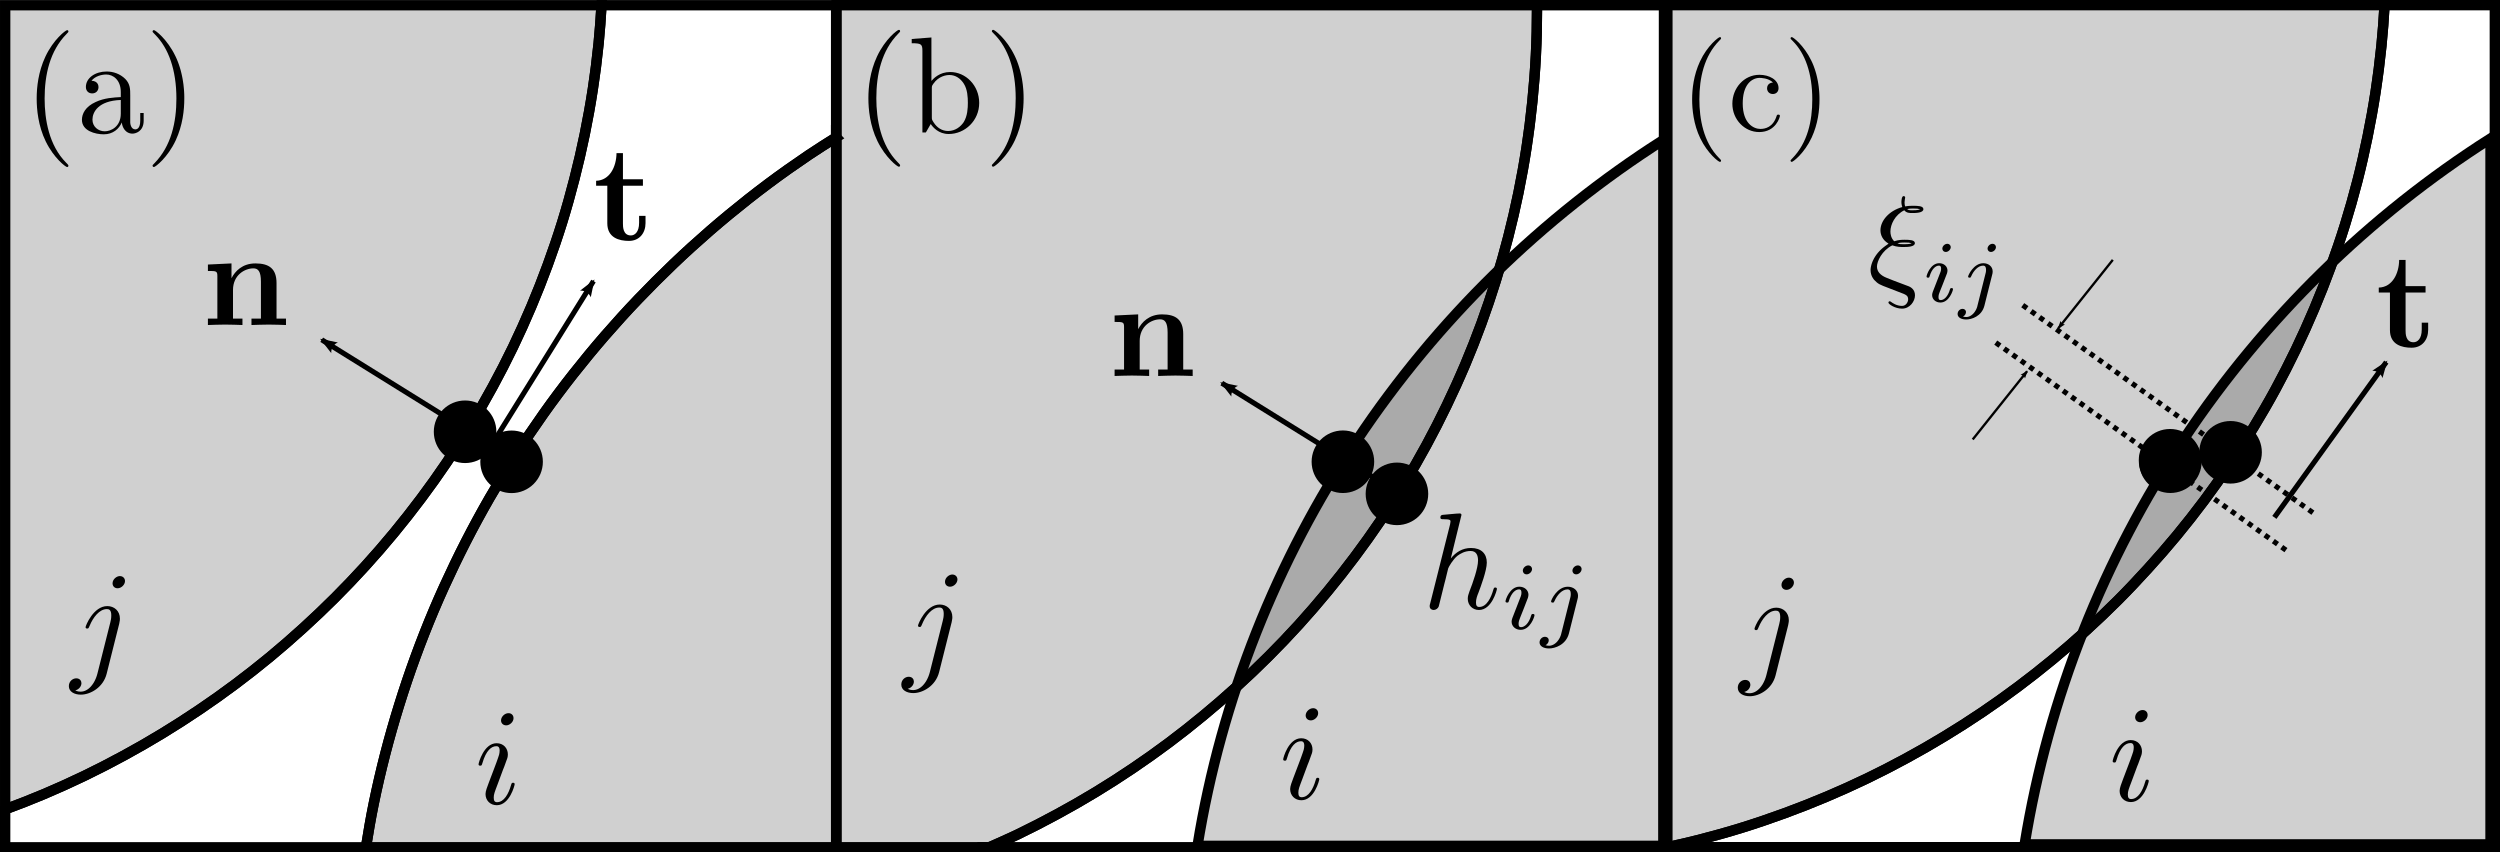 <?xml version="1.0" encoding="UTF-8" standalone="no"?>
<!-- Created with Inkscape (http://www.inkscape.org/) -->

<svg
   xmlns:dc="http://purl.org/dc/elements/1.1/"
   xmlns:cc="http://creativecommons.org/ns#"
   xmlns:rdf="http://www.w3.org/1999/02/22-rdf-syntax-ns#"
   xmlns:svg="http://www.w3.org/2000/svg"
   xmlns="http://www.w3.org/2000/svg"
   xmlns:sodipodi="http://sodipodi.sourceforge.net/DTD/sodipodi-0.dtd"
   xmlns:inkscape="http://www.inkscape.org/namespaces/inkscape"
   width="967.087"
   height="329.753"
   id="svg2"
   version="1.1"
   inkscape:version="0.48.5 r10040"
   sodipodi:docname="stick-slide1.svg">
  <sodipodi:namedview
     id="base"
     pagecolor="#ffffff"
     bordercolor="#666666"
     borderopacity="1.0"
     inkscape:pageopacity="0.0"
     inkscape:pageshadow="2"
     inkscape:zoom="1.4142136"
     inkscape:cx="490.73426"
     inkscape:cy="125.8767"
     inkscape:document-units="px"
     inkscape:current-layer="layer1"
     showgrid="false"
     inkscape:window-width="2560"
     inkscape:window-height="1343"
     inkscape:window-x="0"
     inkscape:window-y="27"
     inkscape:window-maximized="1"
     fit-margin-top="0"
     fit-margin-left="0"
     fit-margin-right="0"
     fit-margin-bottom="0">
    <inkscape:grid
       id="grid4517"
       type="xygrid"
       empspacing="5"
       visible="true"
       enabled="true"
       snapvisiblegridlinesonly="true"
       originx="-132.281px"
       originy="-480.143px" />
  </sodipodi:namedview>
  <defs
     id="defs4">
    <marker
       inkscape:stockid="Arrow2Lend"
       orient="auto"
       refY="0"
       refX="0"
       id="Arrow2Lend"
       style="overflow:visible">
      <path
         id="path6102"
         style="fill-rule:evenodd;stroke-width:0.625;stroke-linejoin:round"
         d="M 8.719,4.034 -2.207,0.016 8.719,-4.002 c -1.745,2.372 -1.735,5.617 -6e-7,8.035 z"
         transform="matrix(-1.1,0,0,-1.1,-1.1,0)"
         inkscape:connector-curvature="0" />
    </marker>
    <marker
       style="overflow:visible"
       id="Arrow2Lstart"
       refX="0"
       refY="0"
       orient="auto"
       inkscape:stockid="Arrow2Lstart">
      <path
         transform="matrix(1.1,0,0,1.1,1.1,0)"
         d="M 8.719,4.034 -2.207,0.016 8.719,-4.002 c -1.745,2.372 -1.735,5.617 -6e-7,8.035 z"
         style="fill-rule:evenodd;stroke-width:0.625;stroke-linejoin:round"
         id="path3869"
         inkscape:connector-curvature="0" />
    </marker>
    <marker
       style="overflow:visible"
       id="Arrow1Lstart"
       refX="0"
       refY="0"
       orient="auto"
       inkscape:stockid="Arrow1Lstart">
      <path
         transform="matrix(0.8,0,0,0.8,10,0)"
         style="fill-rule:evenodd;stroke:#000000;stroke-width:1pt"
         d="M 0,0 5,-5 -12.5,0 5,5 0,0 z"
         id="path3851"
         inkscape:connector-curvature="0" />
    </marker>
    <inkscape:path-effect
       is_visible="true"
       id="path-effect3779"
       effect="spiro" />
    <inkscape:path-effect
       is_visible="true"
       id="path-effect3775"
       effect="spiro" />
    <inkscape:path-effect
       is_visible="true"
       id="path-effect3771"
       effect="spiro" />
    <inkscape:path-effect
       is_visible="true"
       id="path-effect3767"
       effect="spiro" />
    <inkscape:path-effect
       is_visible="true"
       id="path-effect3763"
       effect="spiro" />
    <inkscape:path-effect
       is_visible="true"
       id="path-effect3779-6"
       effect="spiro" />
    <marker
       style="overflow:visible"
       id="Arrow2Lstart-5"
       refX="0"
       refY="0"
       orient="auto"
       inkscape:stockid="Arrow2Lstart">
      <path
         transform="matrix(1.1,0,0,1.1,1.1,0)"
         d="M 8.719,4.034 -2.207,0.016 8.719,-4.002 c -1.745,2.372 -1.735,5.617 -6e-7,8.035 z"
         style="fill-rule:evenodd;stroke-width:0.625;stroke-linejoin:round"
         id="path3869-3"
         inkscape:connector-curvature="0" />
    </marker>
    <inkscape:path-effect
       is_visible="true"
       id="path-effect3779-6-5"
       effect="spiro" />
    <marker
       style="overflow:visible"
       id="Arrow2Lstart-1"
       refX="0"
       refY="0"
       orient="auto"
       inkscape:stockid="Arrow2Lstart">
      <path
         inkscape:connector-curvature="0"
         transform="matrix(1.1,0,0,1.1,1.1,0)"
         d="M 8.719,4.034 -2.207,0.016 8.719,-4.002 c -1.745,2.372 -1.735,5.617 -6e-7,8.035 z"
         style="fill-rule:evenodd;stroke-width:0.625;stroke-linejoin:round"
         id="path3869-2" />
    </marker>
    <inkscape:path-effect
       is_visible="true"
       id="path-effect3779-6-5-7"
       effect="spiro" />
    <marker
       style="overflow:visible"
       id="marker4742"
       refX="0"
       refY="0"
       orient="auto"
       inkscape:stockid="Arrow2Lstart">
      <path
         inkscape:connector-curvature="0"
         transform="matrix(1.1,0,0,1.1,1.1,0)"
         d="M 8.719,4.034 -2.207,0.016 8.719,-4.002 c -1.745,2.372 -1.735,5.617 -6e-7,8.035 z"
         style="fill-rule:evenodd;stroke-width:0.625;stroke-linejoin:round"
         id="path4744" />
    </marker>
    <inkscape:path-effect
       is_visible="true"
       id="path-effect3779-6-0"
       effect="spiro" />
    <inkscape:path-effect
       is_visible="true"
       id="path-effect3779-67"
       effect="spiro" />
    <inkscape:path-effect
       is_visible="true"
       id="path-effect3775-5"
       effect="spiro" />
    <inkscape:path-effect
       is_visible="true"
       id="path-effect3771-3"
       effect="spiro" />
    <inkscape:path-effect
       is_visible="true"
       id="path-effect3767-5"
       effect="spiro" />
    <inkscape:path-effect
       is_visible="true"
       id="path-effect3763-6"
       effect="spiro" />
    <inkscape:path-effect
       effect="spiro"
       id="path-effect3779-0"
       is_visible="true" />
    <inkscape:path-effect
       effect="spiro"
       id="path-effect3775-9"
       is_visible="true" />
    <inkscape:path-effect
       effect="spiro"
       id="path-effect3771-36"
       is_visible="true" />
    <inkscape:path-effect
       effect="spiro"
       id="path-effect3767-0"
       is_visible="true" />
    <inkscape:path-effect
       effect="spiro"
       id="path-effect3763-62"
       is_visible="true" />
    <marker
       style="overflow:visible"
       id="Arrow2Lstart-7"
       refX="0"
       refY="0"
       orient="auto"
       inkscape:stockid="Arrow2Lstart">
      <path
         inkscape:connector-curvature="0"
         transform="matrix(1.1,0,0,1.1,1.1,0)"
         d="M 8.719,4.034 -2.207,0.016 8.719,-4.002 c -1.745,2.372 -1.735,5.617 -6e-7,8.035 z"
         style="fill-rule:evenodd;stroke-width:0.625;stroke-linejoin:round"
         id="path3869-9" />
    </marker>
    <inkscape:path-effect
       is_visible="true"
       id="path-effect3779-6-0-2"
       effect="spiro" />
    <marker
       style="overflow:visible"
       id="Arrow2Lstart-8"
       refX="0"
       refY="0"
       orient="auto"
       inkscape:stockid="Arrow2Lstart">
      <path
         inkscape:connector-curvature="0"
         transform="matrix(1.1,0,0,1.1,1.1,0)"
         d="M 8.719,4.034 -2.207,0.016 8.719,-4.002 c -1.745,2.372 -1.735,5.617 -6e-7,8.035 z"
         style="fill-rule:evenodd;stroke-width:0.625;stroke-linejoin:round"
         id="path3869-4" />
    </marker>
    <inkscape:path-effect
       is_visible="true"
       id="path-effect3779-6-5-5"
       effect="spiro" />
    <marker
       style="overflow:visible"
       id="Arrow2Lstart-2"
       refX="0"
       refY="0"
       orient="auto"
       inkscape:stockid="Arrow2Lstart">
      <path
         transform="matrix(1.1,0,0,1.1,1.1,0)"
         d="M 8.719,4.034 -2.207,0.016 8.719,-4.002 c -1.745,2.372 -1.735,5.617 -6e-7,8.035 z"
         style="fill-rule:evenodd;stroke-width:0.625;stroke-linejoin:round"
         id="path3869-0"
         inkscape:connector-curvature="0" />
    </marker>
    <inkscape:path-effect
       is_visible="true"
       id="path-effect3779-6-6"
       effect="spiro" />
    <inkscape:path-effect
       is_visible="true"
       id="path-effect3779-6-6-5"
       effect="spiro" />
    <marker
       style="overflow:visible"
       id="Arrow2Lstart-6"
       refX="0"
       refY="0"
       orient="auto"
       inkscape:stockid="Arrow2Lstart">
      <path
         transform="matrix(1.1,0,0,1.1,1.1,0)"
         d="M 8.719,4.034 -2.207,0.016 8.719,-4.002 c -1.745,2.372 -1.735,5.617 -6e-7,8.035 z"
         style="fill-rule:evenodd;stroke-width:0.625;stroke-linejoin:round"
         id="path3869-93"
         inkscape:connector-curvature="0" />
    </marker>
    <inkscape:path-effect
       is_visible="true"
       id="path-effect3779-6-5-5-7"
       effect="spiro" />
    <marker
       style="overflow:visible"
       id="Arrow2Lstart-52"
       refX="0"
       refY="0"
       orient="auto"
       inkscape:stockid="Arrow2Lstart">
      <path
         transform="matrix(1.1,0,0,1.1,1.1,0)"
         d="M 8.719,4.034 -2.207,0.016 8.719,-4.002 c -1.745,2.372 -1.735,5.617 -6e-7,8.035 z"
         style="fill-rule:evenodd;stroke-width:0.625;stroke-linejoin:round"
         id="path3869-5"
         inkscape:connector-curvature="0" />
    </marker>
    <inkscape:path-effect
       is_visible="true"
       id="path-effect3779-6-5-5-7-4"
       effect="spiro" />
  </defs>
  <g
     id="layer1"
     inkscape:groupmode="layer"
     inkscape:label="Layer 1"
     transform="translate(-132.281,-242.466)">
    <path
       id="path3805"
       d="m 455.719,295.625 0,-51.125 -90.75,0 c -0.296,4.951 -0.628,9.887 -1.125,14.781 -0.605,5.96 -1.353,11.881 -2.25,17.75 -0.897,5.869 -1.944,11.667 -3.125,17.438 -1.181,5.77 -2.511,11.492 -3.969,17.156 -1.457,5.664 -3.023,11.293 -4.75,16.844 -1.727,5.551 -3.605,11.038 -5.594,16.469 -1.988,5.431 -4.101,10.791 -6.344,16.094 -2.243,5.302 -4.604,10.552 -7.094,15.719 -2.49,5.167 -5.115,10.257 -7.844,15.281 -2.729,5.024 -5.57,9.97 -8.531,14.844 -2.961,4.874 -6.033,9.691 -9.219,14.406 -3.186,4.716 -6.472,9.325 -9.875,13.875 -3.403,4.55 -6.918,9.028 -10.531,13.406 -3.613,4.378 -7.341,8.677 -11.156,12.875 -3.815,4.198 -7.74,8.302 -11.75,12.312 -4.01,4.01 -8.115,7.903 -12.312,11.719 -4.198,3.815 -8.466,7.543 -12.844,11.156 -4.378,3.613 -8.856,7.128 -13.406,10.531 -4.55,3.403 -9.191,6.689 -13.906,9.875 -4.716,3.186 -9.501,6.258 -14.375,9.219 -4.874,2.961 -9.82,5.802 -14.844,8.531 -5.024,2.729 -10.114,5.354 -15.281,7.844 -5.167,2.49 -10.416,4.851 -15.719,7.094 -4.89,2.068 -9.845,3.992 -14.844,5.844 l 0,14.656 139.562,0 c 0.898,-5.59 1.841,-11.178 2.969,-16.688 1.332,-6.51 2.825,-12.953 4.469,-19.344 1.644,-6.391 3.458,-12.706 5.406,-18.969 1.948,-6.263 4.038,-12.467 6.281,-18.594 2.243,-6.127 4.626,-12.205 7.156,-18.188 2.53,-5.982 5.222,-11.889 8.031,-17.719 2.809,-5.829 5.733,-11.551 8.812,-17.219 3.079,-5.668 6.315,-11.283 9.656,-16.781 3.341,-5.498 6.812,-10.898 10.406,-16.219 3.594,-5.32 7.286,-10.554 11.125,-15.688 3.839,-5.134 7.799,-10.155 11.875,-15.094 4.076,-4.939 8.289,-9.795 12.594,-14.531 4.304,-4.736 8.726,-9.351 13.25,-13.875 4.524,-4.524 9.139,-8.946 13.875,-13.25 4.736,-4.304 9.592,-8.518 14.531,-12.594 4.939,-4.076 9.96,-8.036 15.094,-11.875 5.134,-3.839 10.367,-7.531 15.688,-11.125 3.497,-2.362 7.082,-4.59 10.656,-6.844 z"
       style="fill:none;stroke:#000000;stroke-width:4;stroke-miterlimit:4;stroke-opacity:1;stroke-dasharray:none"
       inkscape:connector-curvature="0" />
    <path
       id="path3802"
       d="m 455.719,295.625 c -3.574,2.253 -7.16,4.481 -10.656,6.844 -5.32,3.594 -10.554,7.286 -15.688,11.125 -5.134,3.839 -10.155,7.799 -15.094,11.875 -4.939,4.076 -9.795,8.289 -14.531,12.594 -4.736,4.304 -9.351,8.726 -13.875,13.25 -4.524,4.524 -8.946,9.139 -13.25,13.875 -4.304,4.736 -8.518,9.592 -12.594,14.531 -4.076,4.939 -8.036,9.96 -11.875,15.094 -3.839,5.134 -7.531,10.367 -11.125,15.688 -3.594,5.32 -7.065,10.72 -10.406,16.219 -3.341,5.498 -6.577,11.113 -9.656,16.781 -3.079,5.668 -6.004,11.389 -8.812,17.219 -2.809,5.829 -5.501,11.737 -8.031,17.719 -2.53,5.982 -4.913,12.061 -7.156,18.188 -2.243,6.127 -4.333,12.331 -6.281,18.594 -1.948,6.263 -3.762,12.578 -5.406,18.969 -1.644,6.391 -3.137,12.834 -4.469,19.344 -1.127,5.51 -2.07,11.098 -2.969,16.688 l 181.875,0 0,-274.594 z"
       style="fill:#000000;fill-opacity:0.186;stroke:#000000;stroke-width:4;stroke-miterlimit:4;stroke-opacity:1;stroke-dasharray:none"
       inkscape:connector-curvature="0" />
    <path
       id="rect2985"
       d="m 134.281,555.562 c 4.999,-1.852 9.954,-3.776 14.844,-5.844 5.302,-2.243 10.552,-4.604 15.719,-7.094 5.167,-2.49 10.257,-5.115 15.281,-7.844 5.024,-2.729 9.97,-5.57 14.844,-8.531 4.874,-2.961 9.659,-6.033 14.375,-9.219 4.716,-3.186 9.356,-6.472 13.906,-9.875 4.55,-3.403 9.028,-6.918 13.406,-10.531 4.378,-3.613 8.646,-7.341 12.844,-11.156 4.198,-3.815 8.302,-7.709 12.312,-11.719 4.01,-4.01 7.935,-8.115 11.75,-12.312 3.815,-4.198 7.543,-8.497 11.156,-12.875 3.613,-4.378 7.128,-8.856 10.531,-13.406 3.403,-4.55 6.689,-9.159 9.875,-13.875 3.186,-4.716 6.258,-9.533 9.219,-14.406 2.961,-4.874 5.802,-9.82 8.531,-14.844 2.729,-5.024 5.354,-10.114 7.844,-15.281 2.49,-5.167 4.851,-10.416 7.094,-15.719 2.243,-5.302 4.355,-10.663 6.344,-16.094 1.988,-5.431 3.867,-10.918 5.594,-16.469 1.727,-5.551 3.293,-11.179 4.75,-16.844 1.457,-5.664 2.788,-11.386 3.969,-17.156 1.181,-5.77 2.228,-11.569 3.125,-17.438 0.897,-5.869 1.645,-11.79 2.25,-17.75 0.497,-4.894 0.829,-9.831 1.125,-14.781 l -230.688,0 0,311.062 z"
       style="fill:#000000;fill-opacity:0.186;stroke:#000000;stroke-width:4;stroke-miterlimit:4;stroke-opacity:1;stroke-dasharray:none"
       inkscape:connector-curvature="0" />
    <path
       transform="translate(3.086,11.709)"
       d="m 319.208,397.783 c 0,5.579 -4.523,10.102 -10.102,10.102 -5.579,0 -10.102,-4.523 -10.102,-10.102 0,-5.579 4.523,-10.102 10.102,-10.102 5.579,0 10.102,4.523 10.102,10.102 z"
       sodipodi:ry="10.101525"
       sodipodi:rx="10.101525"
       sodipodi:cy="397.78333"
       sodipodi:cx="309.10669"
       id="path3781"
       style="fill:#000000;fill-opacity:1;stroke:#000000;stroke-width:4;stroke-linecap:round;stroke-linejoin:miter;stroke-miterlimit:4;stroke-opacity:1;stroke-dasharray:none;stroke-dashoffset:0"
       sodipodi:type="arc" />
    <path
       transform="translate(21.072,23.329)"
       d="m 319.208,397.783 c 0,5.579 -4.523,10.102 -10.102,10.102 -5.579,0 -10.102,-4.523 -10.102,-10.102 0,-5.579 4.523,-10.102 10.102,-10.102 5.579,0 10.102,4.523 10.102,10.102 z"
       sodipodi:ry="10.101525"
       sodipodi:rx="10.101525"
       sodipodi:cy="397.78333"
       sodipodi:cx="309.10669"
       id="path3781-3"
       style="fill:#000000;fill-opacity:1;stroke:#000000;stroke-width:4;stroke-linecap:round;stroke-linejoin:miter;stroke-miterlimit:4;stroke-opacity:1;stroke-dasharray:none;stroke-dashoffset:0"
       sodipodi:type="arc" />
    <path
       inkscape:path-effect="#path-effect3779-6"
       inkscape:connector-curvature="0"
       inkscape:original-d="m 256.72216,373.89754 62.8956,39.08975"
       id="path3777-7"
       d="m 256.722,373.898 62.896,39.09"
       style="fill:none;stroke:#000000;stroke-width:2;stroke-linecap:butt;stroke-linejoin:miter;stroke-miterlimit:4;stroke-opacity:1;stroke-dasharray:none;marker-start:url(#Arrow2Lstart)" />
    <path
       inkscape:path-effect="#path-effect3779-6-5"
       inkscape:connector-curvature="0"
       inkscape:original-d="m 361.85884,351.19447 -39.08976,62.8956"
       id="path3777-7-6"
       d="m 361.859,351.194 -39.09,62.896"
       style="fill:none;stroke:#000000;stroke-width:2;stroke-linecap:butt;stroke-linejoin:miter;stroke-miterlimit:4;stroke-opacity:1;stroke-dasharray:none;marker-start:url(#Arrow2Lstart)" />
    <g
       id="g4556"
       transform="translate(-87.857,10.714)">
      <g
         word-spacing="normal"
         letter-spacing="normal"
         font-size-adjust="none"
         font-stretch="normal"
         font-weight="normal"
         font-variant="normal"
         font-style="normal"
         stroke-miterlimit="10.433"
         xml:space="preserve"
         transform="matrix(1.063,0,0,-1.063,-186.024,789.272)"
         id="content"
         style="font-style:normal;font-variant:normal;font-weight:normal;font-stretch:normal;letter-spacing:normal;word-spacing:normal;text-anchor:start;fill:none;stroke:#000000;stroke-linecap:butt;stroke-linejoin:miter;stroke-miterlimit:10.433;stroke-opacity:1;stroke-dasharray:none;stroke-dashoffset:0"><path
           id="path4559"
           d="m 461.19,423.93 v -15.39 h -3.44 v -2.34 c 1.41,0.05 4.39,0.16 6.29,0.16 1.95,0 4.89,-0.11 6.28,-0.16 v 2.34 h -3.44 v 10.41 c 0,5.44 4.28,7.87 7.42,7.87 1.7,0 2.74,-1.04 2.74,-4.82 v -13.46 h -3.44 v -2.34 c 1.4,0.05 4.39,0.16 6.28,0.16 1.95,0 4.89,-0.11 6.28,-0.16 v 2.34 h -3.44 v 12.91 c 0,5.23 -2.68,7.17 -7.67,7.17 -4.78,0 -7.42,-2.84 -8.72,-5.39 v 5.39 l -8.58,-0.41 v -2.34 c 3.1,0 3.44,0 3.44,-1.94 z"
           inkscape:connector-curvature="0"
           style="fill:#000000;stroke-width:0" /></g>    </g>
    <g
       transform="translate(63.571,-22.143)"
       id="g4619">
      <g
         style="font-style:normal;font-variant:normal;font-weight:normal;font-stretch:normal;letter-spacing:normal;word-spacing:normal;text-anchor:start;fill:none;stroke:#000000;stroke-linecap:butt;stroke-linejoin:miter;stroke-miterlimit:10.433;stroke-opacity:1;stroke-dasharray:none;stroke-dashoffset:0"
         id="g4621"
         transform="matrix(1.063,0,0,-1.063,-186.024,789.272)"
         xml:space="preserve"
         stroke-miterlimit="10.433"
         font-style="normal"
         font-variant="normal"
         font-weight="normal"
         font-stretch="normal"
         font-size-adjust="none"
         letter-spacing="normal"
         word-spacing="normal"><path
           style="fill:#000000;stroke-width:0"
           inkscape:connector-curvature="0"
           d="m 460.64,425.98 v -13.66 c 0,-5.32 4.35,-6.42 7.88,-6.42 3.8,0 6.03,2.85 6.03,6.47 v 2.64 h -2.34 v -2.53 c 0,-3.39 -1.6,-4.59 -2.99,-4.59 -2.89,0 -2.89,3.18 -2.89,4.34 v 13.75 h 7.27 v 2.34 h -7.27 v 9.52 h -2.34 c -0.05,-4.98 -2.49,-9.92 -7.42,-10.06 v -1.8 z"
           id="path4623" /></g>    </g>
    <path
       inkscape:path-effect="#path-effect3779-6-0"
       inkscape:connector-curvature="0"
       inkscape:original-d="m 604.91141,390.67915 62.8956,39.08975"
       id="path3777-7-2"
       d="m 604.911,390.679 62.896,39.09"
       style="fill:none;stroke:#000000;stroke-width:2;stroke-linecap:butt;stroke-linejoin:miter;stroke-miterlimit:4;stroke-opacity:1;stroke-dasharray:none;marker-start:url(#Arrow2Lstart)" />
    <g
       id="g4556-1"
       transform="translate(262.884,30.428)">
      <g
         word-spacing="normal"
         letter-spacing="normal"
         font-size-adjust="none"
         font-stretch="normal"
         font-weight="normal"
         font-variant="normal"
         font-style="normal"
         stroke-miterlimit="10.433"
         xml:space="preserve"
         transform="matrix(1.063,0,0,-1.063,-186.024,789.272)"
         id="content-8"
         style="font-style:normal;font-variant:normal;font-weight:normal;font-stretch:normal;letter-spacing:normal;word-spacing:normal;text-anchor:start;fill:none;stroke:#000000;stroke-linecap:butt;stroke-linejoin:miter;stroke-miterlimit:10.433;stroke-opacity:1;stroke-dasharray:none;stroke-dashoffset:0"><path
           id="path4559-7"
           d="m 461.19,423.93 v -15.39 h -3.44 v -2.34 c 1.41,0.05 4.39,0.16 6.29,0.16 1.95,0 4.89,-0.11 6.28,-0.16 v 2.34 h -3.44 v 10.41 c 0,5.44 4.28,7.87 7.42,7.87 1.7,0 2.74,-1.04 2.74,-4.82 v -13.46 h -3.44 v -2.34 c 1.4,0.05 4.39,0.16 6.28,0.16 1.95,0 4.89,-0.11 6.28,-0.16 v 2.34 h -3.44 v 12.91 c 0,5.23 -2.68,7.17 -7.67,7.17 -4.78,0 -7.42,-2.84 -8.72,-5.39 v 5.39 l -8.58,-0.41 v -2.34 c 3.1,0 3.44,0 3.44,-1.94 z"
           inkscape:connector-curvature="0"
           style="fill:#000000;stroke-width:0" /></g>    </g>
    <path
       inkscape:connector-curvature="0"
       id="path3171"
       d="m 515.006,570.196 262.281,0 0,-325.719 -50.469,0 c 0,0.387 0.031,0.769 0.031,1.156 0,6.119 -0.131,12.207 -0.438,18.25 -0.306,6.043 -0.77,12.04 -1.375,18 -0.605,5.96 -1.353,11.881 -2.25,17.75 -0.897,5.869 -1.944,11.667 -3.125,17.438 -1.181,5.77 -2.511,11.492 -3.969,17.156 -1.457,5.664 -3.055,11.293 -4.781,16.844 -1.727,5.551 -3.574,11.038 -5.562,16.469 -1.988,5.431 -4.101,10.791 -6.344,16.094 -2.243,5.302 -4.635,10.552 -7.125,15.719 -2.49,5.167 -5.083,10.257 -7.812,15.281 -2.729,5.024 -5.57,9.97 -8.531,14.844 -2.961,4.874 -6.033,9.659 -9.219,14.375 -3.186,4.716 -6.503,9.356 -9.906,13.906 -3.403,4.55 -6.918,9.028 -10.531,13.406 -3.613,4.378 -7.31,8.677 -11.125,12.875 -3.815,4.198 -7.74,8.302 -11.75,12.312 -4.01,4.01 -8.115,7.903 -12.312,11.719 -4.198,3.815 -8.497,7.543 -12.875,11.156 -4.378,3.613 -8.825,7.128 -13.375,10.531 -4.551,3.403 -9.191,6.689 -13.906,9.875 -4.716,3.186 -9.501,6.258 -14.375,9.219 -4.873,2.961 -9.851,5.802 -14.875,8.531 -5.024,2.729 -10.114,5.354 -15.281,7.844 -3.622,1.745 -7.311,3.344 -11,4.969 z"
       style="fill:none;stroke:#000000;stroke-width:4;stroke-miterlimit:4;stroke-opacity:1;stroke-dasharray:none" />
    <path
       inkscape:connector-curvature="0"
       id="rect2985-2"
       d="m 515.006,570.196 c 3.689,-1.625 7.378,-3.223 11,-4.969 5.167,-2.49 10.257,-5.115 15.281,-7.844 5.024,-2.729 10.002,-5.57 14.875,-8.531 4.874,-2.961 9.659,-6.033 14.375,-9.219 4.716,-3.186 9.356,-6.472 13.906,-9.875 4.551,-3.403 8.997,-6.918 13.375,-10.531 4.378,-3.613 8.677,-7.341 12.875,-11.156 4.198,-3.815 8.302,-7.709 12.312,-11.719 4.01,-4.01 7.935,-8.115 11.75,-12.312 3.815,-4.198 7.512,-8.497 11.125,-12.875 3.613,-4.378 7.128,-8.856 10.531,-13.406 3.403,-4.55 6.72,-9.191 9.906,-13.906 3.186,-4.716 6.258,-9.501 9.219,-14.375 2.961,-4.874 5.802,-9.82 8.531,-14.844 2.729,-5.024 5.323,-10.114 7.812,-15.281 2.49,-5.167 4.882,-10.416 7.125,-15.719 2.243,-5.302 4.355,-10.663 6.344,-16.094 1.988,-5.431 3.836,-10.918 5.562,-16.469 1.727,-5.551 3.324,-11.179 4.781,-16.844 1.457,-5.664 2.788,-11.386 3.969,-17.156 1.181,-5.77 2.228,-11.569 3.125,-17.438 0.897,-5.869 1.645,-11.79 2.25,-17.75 0.605,-5.96 1.069,-11.957 1.375,-18 0.306,-6.043 0.438,-12.131 0.438,-18.25 0,-0.388 -0.03,-0.769 -0.031,-1.156 l -270.937,0 0,325.719 59.125,0 z"
       style="fill:#000000;fill-opacity:0.184;stroke:#000000;stroke-width:4;stroke-miterlimit:4;stroke-opacity:1;stroke-dasharray:none" />
    <path
       inkscape:connector-curvature="0"
       id="path3189"
       d="m 595.506,569.665 180.219,0 0,-273.062 c -94.204,60.02 -161.621,158.337 -180.219,273.062 z"
       style="fill:#000000;fill-opacity:0.184;stroke:#000000;stroke-width:4;stroke-linecap:round;stroke-linejoin:miter;stroke-miterlimit:4;stroke-opacity:1;stroke-dasharray:none;stroke-dashoffset:0" />
    <path
       transform="translate(363.562,35.723)"
       d="m 319.208,397.783 c 0,5.579 -4.523,10.102 -10.102,10.102 -5.579,0 -10.102,-4.523 -10.102,-10.102 0,-5.579 4.523,-10.102 10.102,-10.102 5.579,0 10.102,4.523 10.102,10.102 z"
       sodipodi:ry="10.101525"
       sodipodi:rx="10.101525"
       sodipodi:cy="397.78333"
       sodipodi:cx="309.10669"
       id="path3781-9"
       style="fill:#000000;fill-opacity:1;stroke:#000000;stroke-width:4;stroke-linecap:round;stroke-linejoin:miter;stroke-miterlimit:4;stroke-opacity:1;stroke-dasharray:none;stroke-dashoffset:0"
       sodipodi:type="arc" />
    <path
       transform="translate(342.656,23.301)"
       d="m 319.208,397.783 c 0,5.579 -4.523,10.102 -10.102,10.102 -5.579,0 -10.102,-4.523 -10.102,-10.102 0,-5.579 4.523,-10.102 10.102,-10.102 5.579,0 10.102,4.523 10.102,10.102 z"
       sodipodi:ry="10.101525"
       sodipodi:rx="10.101525"
       sodipodi:cy="397.78333"
       sodipodi:cx="309.10669"
       id="path3781-3-1"
       style="fill:#000000;fill-opacity:1;stroke:#000000;stroke-width:4;stroke-linecap:round;stroke-linejoin:miter;stroke-miterlimit:4;stroke-opacity:1;stroke-dasharray:none;stroke-dashoffset:0"
       sodipodi:type="arc" />
    <g
       id="g4043"
       transform="translate(17.678,195.869)">
      <g
         word-spacing="normal"
         letter-spacing="normal"
         font-size-adjust="none"
         font-stretch="normal"
         font-weight="normal"
         font-variant="normal"
         font-style="normal"
         stroke-miterlimit="10.433"
         xml:space="preserve"
         transform="matrix(1.063,0,0,-1.063,-186.024,789.272)"
         id="g4045"
         style="font-style:normal;font-variant:normal;font-weight:normal;font-stretch:normal;letter-spacing:normal;word-spacing:normal;text-anchor:start;fill:none;stroke:#000000;stroke-linecap:butt;stroke-linejoin:miter;stroke-miterlimit:10.433;stroke-opacity:1;stroke-dasharray:none;stroke-dashoffset:0"><path
           id="path4047"
           d="m 469.68,437.34 -0.01,0.09 0,0.09 -0.01,0.1 -0.02,0.08 -0.01,0.09 -0.03,0.09 -0.02,0.08 -0.03,0.08 -0.03,0.08 -0.04,0.08 -0.04,0.08 -0.05,0.07 -0.04,0.07 -0.06,0.07 -0.05,0.06 -0.06,0.06 -0.06,0.06 -0.06,0.06 -0.07,0.05 -0.07,0.05 -0.08,0.05 -0.07,0.04 -0.09,0.04 -0.08,0.04 -0.08,0.03 -0.09,0.03 -0.1,0.02 -0.09,0.02 -0.1,0.02 -0.1,0.01 -0.1,0 -0.11,0.01 c -1.36,0 -2.7,-1.3 -2.7,-2.64 0,-0.96 0.7,-1.8 1.91,-1.8 1.14,0 2.64,1.14 2.64,2.64 z"
           inkscape:connector-curvature="0"
           style="fill:#000000;stroke-width:0" /><path
           id="path4049"
           d="m 465.88,418.61 0.05,0.13 0.05,0.12 0.05,0.12 0.05,0.11 0.04,0.1 0.04,0.1 0.03,0.09 0.04,0.09 0.03,0.09 0.04,0.08 0.03,0.08 0.02,0.08 0.03,0.07 0.03,0.07 0.05,0.15 0.05,0.14 0.05,0.14 0.03,0.07 0.03,0.08 0.03,0.08 0.02,0.08 0.04,0.08 0.03,0.09 0.03,0.1 0.04,0.09 0.03,0.11 0.04,0.11 0.05,0.11 0.04,0.13 c 0.41,1 0.66,1.68 0.66,2.64 0,2.23 -1.59,4.07 -4.09,4.07 -4.68,0 -6.58,-7.21 -6.58,-7.67 0,-0.5 0.5,-0.5 0.61,-0.5 0.5,0 0.54,0.11 0.79,0.91 1.35,4.69 3.33,6.17 5.03,6.17 0.4,0 1.25,0 1.25,-1.59 0,-1.05 -0.35,-2.1 -0.56,-2.6 -0.39,-1.29 -2.64,-7.06 -3.44,-9.22 -0.48,-1.28 -1.14,-2.93 -1.14,-3.98 0,-2.33 1.69,-4.08 4.1,-4.08 4.67,0 6.51,7.22 6.51,7.67 0,0.5 -0.43,0.5 -0.59,0.5 -0.5,0 -0.5,-0.15 -0.75,-0.9 -0.89,-3.13 -2.53,-6.17 -5.08,-6.17 -0.84,0 -1.2,0.5 -1.2,1.64 0,1.25 0.31,1.95 1.45,4.98 z"
           inkscape:connector-curvature="0"
           style="fill:#000000;stroke-width:0" /></g>    </g>
    <g
       transform="translate(-138.593,142.836)"
       id="g4165">
      <g
         style="font-style:normal;font-variant:normal;font-weight:normal;font-stretch:normal;letter-spacing:normal;word-spacing:normal;text-anchor:start;fill:none;stroke:#000000;stroke-linecap:butt;stroke-linejoin:miter;stroke-miterlimit:10.433;stroke-opacity:1;stroke-dasharray:none;stroke-dashoffset:0"
         id="g4167"
         transform="matrix(1.063,0,0,-1.063,-186.024,789.272)"
         xml:space="preserve"
         stroke-miterlimit="10.433"
         font-style="normal"
         font-variant="normal"
         font-weight="normal"
         font-stretch="normal"
         font-size-adjust="none"
         letter-spacing="normal"
         word-spacing="normal"><path
           style="fill:#000000;stroke-width:0"
           inkscape:connector-curvature="0"
           d="m 475.3,437.34 0,0.09 -0.01,0.08 -0.01,0.09 -0.01,0.09 -0.02,0.08 -0.02,0.08 -0.03,0.09 -0.03,0.08 -0.03,0.07 -0.04,0.08 -0.04,0.08 -0.04,0.07 -0.05,0.07 -0.05,0.07 -0.06,0.07 -0.06,0.06 -0.06,0.06 -0.07,0.06 -0.07,0.05 -0.07,0.06 -0.08,0.04 -0.07,0.05 -0.09,0.04 -0.08,0.04 -0.09,0.03 -0.09,0.03 -0.1,0.03 -0.1,0.02 -0.1,0.01 -0.1,0.02 -0.11,0 -0.11,0.01 c -1.16,0 -2.64,-1.16 -2.64,-2.64 0,-1 0.69,-1.8 1.84,-1.8 1.35,0 2.69,1.3 2.69,2.64 z"
           id="path4169" /><path
           style="fill:#000000;stroke-width:0"
           inkscape:connector-curvature="0"
           d="m 465.29,403.71 -0.1,-0.35 -0.1,-0.35 -0.11,-0.34 -0.12,-0.33 -0.12,-0.33 -0.14,-0.32 -0.14,-0.31 -0.14,-0.3 -0.16,-0.3 -0.16,-0.29 -0.16,-0.28 -0.18,-0.26 -0.18,-0.26 -0.18,-0.25 -0.2,-0.24 -0.19,-0.23 -0.2,-0.22 -0.21,-0.2 -0.21,-0.19 -0.22,-0.19 -0.22,-0.16 -0.23,-0.16 -0.23,-0.14 -0.23,-0.13 -0.24,-0.12 -0.24,-0.1 -0.25,-0.08 -0.25,-0.08 -0.25,-0.05 -0.25,-0.04 -0.26,-0.03 -0.26,-0.01 c -0.3,0 -1.05,0 -1.95,0.46 1.5,0.36 2.25,1.64 2.25,2.64 0,0.79 -0.55,1.75 -1.89,1.75 -1.25,0 -2.69,-1.05 -2.69,-2.85 0,-2 1.98,-3.09 4.37,-3.09 3.49,0 8.13,2.64 9.38,7.58 l 4.58,18.23 c 0.25,1 0.25,1.69 0.25,1.85 0,2.84 -2.1,4.57 -4.58,4.57 -5.09,0 -7.92,-7.21 -7.92,-7.67 0,-0.5 0.48,-0.5 0.59,-0.5 0.45,0 0.5,0.07 0.89,1 1.25,3.05 3.55,6.08 6.28,6.08 0.71,0 1.6,-0.2 1.6,-2.28 0,-1.16 -0.16,-1.7 -0.35,-2.55 z"
           id="path4171" /></g>    </g>
    <g
       id="g4295"
       transform="translate(-156.978,-63.64)">
      <g
         word-spacing="normal"
         letter-spacing="normal"
         font-size-adjust="none"
         font-stretch="normal"
         font-weight="normal"
         font-variant="normal"
         font-style="normal"
         stroke-miterlimit="10.433"
         xml:space="preserve"
         transform="matrix(1.063,0,0,-1.063,-186.024,789.272)"
         id="g4297"
         style="font-style:normal;font-variant:normal;font-weight:normal;font-stretch:normal;letter-spacing:normal;word-spacing:normal;text-anchor:start;fill:none;stroke:#000000;stroke-linecap:butt;stroke-linejoin:miter;stroke-miterlimit:10.433;stroke-opacity:1;stroke-dasharray:none;stroke-dashoffset:0"><path
           id="path4299"
           d="m 472,394.25 0,0.02 0,0.03 0,0.01 0,0.02 0,0.01 -0.01,0.02 0,0.01 -0.01,0.02 -0.01,0.02 -0.01,0.02 -0.01,0.02 -0.02,0.03 -0.01,0.02 -0.02,0.03 -0.02,0.03 -0.03,0.03 -0.02,0.03 -0.03,0.04 -0.02,0.02 -0.01,0.02 -0.02,0.02 -0.02,0.02 -0.02,0.02 -0.02,0.03 -0.02,0.02 -0.02,0.02 -0.02,0.03 -0.03,0.02 -0.02,0.03 -0.03,0.03 -0.03,0.03 -0.02,0.03 -0.03,0.03 -0.03,0.03 -0.03,0.03 -0.03,0.03 -0.04,0.04 -0.03,0.03 -0.04,0.04 -0.03,0.03 -0.04,0.04 -0.04,0.04 c -6.22,6.28 -7.81,15.69 -7.81,23.31 0,8.67 1.89,17.35 8.01,23.56 0.64,0.61 0.64,0.71 0.64,0.86 0,0.35 -0.18,0.49 -0.48,0.49 -0.5,0 -4.98,-3.38 -7.92,-9.7 -2.55,-5.49 -3.14,-11.02 -3.14,-15.21 0,-3.89 0.54,-9.9 3.28,-15.54 2.98,-6.13 7.28,-9.36 7.78,-9.36 0.3,0 0.48,0.14 0.48,0.5 z"
           inkscape:connector-curvature="0"
           style="fill:#000000;stroke-width:0" /><path
           id="path4301"
           d="m 491.43,409.98 0.02,-0.19 0.03,-0.18 0.04,-0.19 0.04,-0.18 0.05,-0.19 0.05,-0.18 0.07,-0.18 0.06,-0.18 0.08,-0.18 0.08,-0.17 0.09,-0.18 0.09,-0.16 0.1,-0.16 0.11,-0.16 0.11,-0.16 0.12,-0.14 0.13,-0.14 0.13,-0.14 0.14,-0.13 0.14,-0.12 0.15,-0.12 0.16,-0.1 0.16,-0.1 0.17,-0.09 0.18,-0.08 0.18,-0.07 0.19,-0.06 0.19,-0.05 0.2,-0.04 0.2,-0.03 0.21,-0.02 0.22,-0.01 c 1.03,0 4.08,0.71 4.08,4.74 v 2.78 h -1.25 v -2.78 c 0,-2.89 -1.24,-3.19 -1.8,-3.19 -1.64,0 -1.84,2.23 -1.84,2.48 v 9.97 c 0,2.1 0,4.03 -1.78,5.88 -1.96,1.93 -4.44,2.73 -6.83,2.73 -4.1,0 -7.53,-2.33 -7.53,-5.62 0,-1.49 1,-2.35 2.29,-2.35 1.39,0 2.3,1 2.3,2.3 0,0.59 -0.25,2.23 -2.55,2.3 1.35,1.73 3.79,2.28 5.38,2.28 2.45,0 5.28,-1.94 5.28,-6.38 v -1.84 -1.05 -4.98 c 0,-4.74 -3.58,-6.42 -5.83,-6.42 -2.44,0 -4.48,1.75 -4.48,4.23 0,2.73 2.09,6.88 10.31,7.17 h 0 v 1.05 c -2.53,-0.14 -6.02,-0.3 -9.16,-1.8 -3.73,-1.69 -4.98,-4.28 -4.98,-6.47 0,-4.03 4.83,-5.28 7.97,-5.28 3.3,0 5.58,1.99 6.53,4.33 z"
           inkscape:connector-curvature="0"
           style="fill:#000000;stroke-width:0" /><path
           id="path4303"
           d="m 514.18,418.65 0,0.37 0,0.39 -0.01,0.39 -0.01,0.41 -0.04,0.84 -0.06,0.88 -0.09,0.92 -0.1,0.95 -0.14,0.97 -0.16,1.01 -0.2,1.02 -0.23,1.03 -0.26,1.05 -0.31,1.06 -0.35,1.07 -0.39,1.07 -0.22,0.53 -0.22,0.53 -0.24,0.53 -0.25,0.53 c -2.98,6.12 -7.26,9.36 -7.76,9.36 -0.3,0 -0.5,-0.19 -0.5,-0.49 0,-0.15 0,-0.25 0.93,-1.15 4.89,-4.92 7.74,-12.85 7.74,-23.27 0,-8.51 -1.85,-17.28 -8.03,-23.56 -0.64,-0.59 -0.64,-0.7 -0.64,-0.84 0,-0.3 0.2,-0.5 0.5,-0.5 0.5,0 4.97,3.39 7.92,9.71 2.53,5.47 3.12,11 3.12,15.19 z"
           inkscape:connector-curvature="0"
           style="fill:#000000;stroke-width:0" /></g>    </g>
    <g
       transform="translate(164.756,-63.761)"
       id="g4437">
      <g
         style="font-style:normal;font-variant:normal;font-weight:normal;font-stretch:normal;letter-spacing:normal;word-spacing:normal;text-anchor:start;fill:none;stroke:#000000;stroke-linecap:butt;stroke-linejoin:miter;stroke-miterlimit:10.433;stroke-opacity:1;stroke-dasharray:none;stroke-dashoffset:0"
         id="g4439"
         transform="matrix(1.063,0,0,-1.063,-186.024,789.272)"
         xml:space="preserve"
         stroke-miterlimit="10.433"
         font-style="normal"
         font-variant="normal"
         font-weight="normal"
         font-stretch="normal"
         font-size-adjust="none"
         letter-spacing="normal"
         word-spacing="normal"><path
           style="fill:#000000;stroke-width:0"
           inkscape:connector-curvature="0"
           d="m 472,394.25 0,0.02 0,0.03 0,0.01 0,0.02 0,0.01 -0.01,0.02 0,0.01 -0.01,0.02 -0.01,0.02 -0.01,0.02 -0.01,0.02 -0.02,0.03 -0.01,0.02 -0.02,0.03 -0.02,0.03 -0.03,0.03 -0.02,0.03 -0.03,0.04 -0.02,0.02 -0.01,0.02 -0.02,0.02 -0.02,0.02 -0.02,0.02 -0.02,0.03 -0.02,0.02 -0.02,0.02 -0.02,0.03 -0.03,0.02 -0.02,0.03 -0.03,0.03 -0.03,0.03 -0.02,0.03 -0.03,0.03 -0.03,0.03 -0.03,0.03 -0.03,0.03 -0.04,0.04 -0.03,0.03 -0.04,0.04 -0.03,0.03 -0.04,0.04 -0.04,0.04 c -6.22,6.28 -7.81,15.69 -7.81,23.31 0,8.67 1.89,17.35 8.01,23.56 0.64,0.61 0.64,0.71 0.64,0.86 0,0.35 -0.18,0.49 -0.48,0.49 -0.5,0 -4.98,-3.38 -7.92,-9.7 -2.55,-5.49 -3.14,-11.02 -3.14,-15.21 0,-3.89 0.54,-9.9 3.28,-15.54 2.98,-6.13 7.28,-9.36 7.78,-9.36 0.3,0 0.48,0.14 0.48,0.5 z"
           id="path4441" /><path
           style="fill:#000000;stroke-width:0"
           inkscape:connector-curvature="0"
           d="m 483.4,424.98 v 15.8 l -7.17,-0.55 v -1.55 c 3.48,0 3.89,-0.34 3.89,-2.79 V 406.2 h 1.25 c 0.04,0.05 0.43,0.75 1.78,3.09 0.75,-1.15 2.84,-3.64 6.53,-3.64 l -0.2,1.1 c -2.24,0 -4.03,1.2 -5.22,3.04 -0.71,1.05 -0.71,1.19 -0.71,2.08 h 0 v 10.27 c 0,0.95 0,1 0.55,1.79 1.94,2.8 4.69,3.19 5.88,3.19 2.25,0 4.04,-1.3 5.23,-3.19 1.3,-2.04 1.45,-4.87 1.45,-6.92 0,-1.84 -0.11,-4.83 -1.54,-7.08 -1.05,-1.54 -2.94,-3.18 -5.64,-3.18 l 0.2,-1.1 c 5.94,0 11.11,4.88 11.11,11.31 0,6.33 -4.88,11.25 -10.56,11.25 -3.88,0 -6.03,-2.34 -6.83,-3.23 z"
           id="path4443" /><path
           style="fill:#000000;stroke-width:0"
           inkscape:connector-curvature="0"
           d="m 516.95,418.65 -0.01,0.37 0,0.39 -0.01,0.39 -0.01,0.41 -0.04,0.84 -0.06,0.88 -0.09,0.92 -0.1,0.95 -0.14,0.97 -0.16,1.01 -0.2,1.02 -0.23,1.03 -0.26,1.05 -0.31,1.06 -0.35,1.07 -0.39,1.07 -0.21,0.53 -0.23,0.53 -0.24,0.53 -0.25,0.53 c -2.98,6.12 -7.26,9.36 -7.76,9.36 -0.3,0 -0.5,-0.19 -0.5,-0.49 0,-0.15 0,-0.25 0.94,-1.15 4.89,-4.92 7.73,-12.85 7.73,-23.27 0,-8.51 -1.84,-17.28 -8.03,-23.56 -0.64,-0.59 -0.64,-0.7 -0.64,-0.84 0,-0.3 0.2,-0.5 0.5,-0.5 0.5,0 4.97,3.39 7.92,9.71 2.53,5.47 3.13,11 3.13,15.19 z"
           id="path4445" /></g>    </g>
    <g
       id="g4592"
       transform="translate(384.232,120.362)">
      <g
         word-spacing="normal"
         letter-spacing="normal"
         font-size-adjust="none"
         font-stretch="normal"
         font-weight="normal"
         font-variant="normal"
         font-style="normal"
         stroke-miterlimit="10.433"
         xml:space="preserve"
         transform="matrix(1.063,0,0,-1.063,-186.024,789.272)"
         id="g4594"
         style="font-style:normal;font-variant:normal;font-weight:normal;font-stretch:normal;letter-spacing:normal;word-spacing:normal;text-anchor:start;fill:none;stroke:#000000;stroke-linecap:butt;stroke-linejoin:miter;stroke-miterlimit:10.433;stroke-opacity:1;stroke-dasharray:none;stroke-dashoffset:0"><path
           id="path4596"
           d="m 469.82,440.23 0,0 0,0.01 0,0 0,0.01 -0.01,0.02 0,0.01 0,0.02 0,0.02 0,0.02 -0.01,0.02 0,0.02 -0.01,0.02 -0.01,0.02 -0.01,0.03 -0.01,0.02 -0.01,0.03 -0.01,0.02 -0.02,0.03 -0.02,0.02 -0.02,0.02 -0.02,0.03 -0.01,0.01 -0.01,0.01 -0.02,0.01 -0.01,0.01 -0.02,0.01 -0.01,0.01 -0.02,0.01 -0.01,0.01 -0.02,0.01 -0.02,0.01 -0.02,0 -0.02,0.01 -0.02,0.01 -0.02,0 -0.02,0.01 -0.02,0.01 -0.03,0 -0.02,0 -0.03,0.01 -0.02,0 -0.03,0 -0.03,0.01 -0.02,0 -0.03,0 c -1.16,0 -4.79,-0.41 -6.08,-0.5 -0.41,-0.05 -0.96,-0.1 -0.96,-1 0,-0.6 0.46,-0.6 1.21,-0.6 2.39,0 2.48,-0.34 2.48,-0.84 l -0.15,-1 -7.22,-28.7 c -0.21,-0.69 -0.21,-0.8 -0.21,-1.1 0,-1.14 1,-1.39 1.46,-1.39 0.79,0 1.59,0.6 1.84,1.3 l 0.94,3.78 1.11,4.48 c 0.29,1.1 0.59,2.19 0.84,3.35 0.1,0.3 0.5,1.94 0.55,2.23 0.14,0.46 1.69,3.25 3.39,4.6 1.09,0.79 2.64,1.73 4.78,1.73 2.14,0 2.69,-1.69 2.69,-3.48 0,-2.69 -1.89,-8.13 -3.1,-11.16 -0.39,-1.16 -0.64,-1.75 -0.64,-2.75 0,-2.33 1.74,-4.08 4.08,-4.08 4.69,0 6.53,7.27 6.53,7.67 0,0.5 -0.45,0.5 -0.59,0.5 -0.5,0 -0.5,-0.15 -0.75,-0.9 -0.75,-2.64 -2.34,-6.17 -5.08,-6.17 -0.86,0 -1.2,0.5 -1.2,1.64 0,1.25 0.45,2.45 0.9,3.54 0.8,2.14 3.04,8.07 3.04,10.96 0,3.23 -2,5.32 -5.74,5.32 -3.14,0 -5.53,-1.53 -7.37,-3.82 z"
           inkscape:connector-curvature="0"
           style="fill:#000000;stroke-width:0" /><path
           id="path4598"
           d="m 495.5,420.54 -0.01,0.05 0,0.06 -0.01,0.05 0,0.06 -0.02,0.05 -0.01,0.06 -0.02,0.05 -0.02,0.06 -0.02,0.06 -0.02,0.05 -0.03,0.06 -0.03,0.05 -0.03,0.06 -0.04,0.05 -0.04,0.05 -0.04,0.05 -0.04,0.05 -0.05,0.05 -0.05,0.04 -0.05,0.05 -0.06,0.04 -0.06,0.03 -0.06,0.04 -0.07,0.03 -0.06,0.03 -0.07,0.03 -0.08,0.02 -0.08,0.02 -0.08,0.01 -0.08,0.01 -0.09,0.01 -0.09,0 c -0.94,0 -1.95,-0.91 -1.95,-1.92 0,-0.59 0.45,-1.33 1.4,-1.33 1,0 1.96,0.99 1.96,1.92 z"
           inkscape:connector-curvature="0"
           style="fill:#000000;stroke-width:0" /><path
           id="path4600"
           d="m 488.39,402.84 -0.06,-0.17 -0.05,-0.17 -0.03,-0.08 -0.02,-0.09 -0.03,-0.08 -0.02,-0.09 -0.02,-0.09 -0.02,-0.09 -0.02,-0.1 -0.02,-0.09 -0.01,-0.1 0,-0.05 -0.01,-0.05 0,-0.06 0,-0.05 -0.01,-0.05 0,-0.06 c 0,-1.64 1.39,-2.95 3.3,-2.95 3.49,0 5.03,4.79 5.03,5.33 0,0.45 -0.45,0.45 -0.56,0.45 -0.48,0 -0.53,-0.2 -0.67,-0.59 -0.8,-2.79 -2.33,-4.22 -3.69,-4.22 -0.7,0 -0.87,0.45 -0.87,1.22 0,0.79 0.25,1.46 0.56,2.23 0.34,0.94 0.73,1.87 1.11,2.78 0.31,0.84 1.58,4.02 1.72,4.44 0.09,0.34 0.2,0.76 0.2,1.11 0,1.64 -1.39,2.95 -3.31,2.95 -3.46,0 -5.05,-4.73 -5.05,-5.33 0,-0.45 0.48,-0.45 0.59,-0.45 0.49,0 0.52,0.17 0.63,0.56 0.9,3 2.44,4.25 3.72,4.25 0.56,0 0.87,-0.28 0.87,-1.22 0,-0.79 -0.2,-1.32 -1.08,-3.48 z"
           inkscape:connector-curvature="0"
           style="fill:#000000;stroke-width:0" /><path
           id="path4602"
           d="m 513.53,420.54 0,0.06 0,0.06 -0.01,0.05 -0.01,0.06 -0.01,0.06 -0.01,0.06 -0.02,0.05 -0.02,0.06 -0.02,0.06 -0.03,0.05 -0.03,0.06 -0.03,0.05 -0.03,0.06 -0.04,0.05 -0.04,0.05 -0.04,0.05 -0.04,0.05 -0.05,0.04 -0.05,0.05 -0.05,0.04 -0.06,0.04 -0.06,0.03 -0.06,0.04 -0.06,0.03 -0.07,0.02 -0.07,0.03 -0.07,0.02 -0.08,0.02 -0.07,0.01 -0.08,0.01 -0.09,0.01 -0.08,0 c -1.02,0 -1.96,-0.98 -1.96,-1.92 0,-0.56 0.42,-1.33 1.39,-1.33 0.94,0 1.95,0.91 1.95,1.92 z"
           inkscape:connector-curvature="0"
           style="fill:#000000;stroke-width:0" /><path
           id="path4604"
           d="m 506.14,397.06 -0.05,-0.23 -0.07,-0.22 -0.07,-0.22 -0.08,-0.21 -0.09,-0.21 -0.09,-0.21 -0.1,-0.21 -0.11,-0.2 -0.11,-0.19 -0.12,-0.19 -0.12,-0.19 -0.13,-0.18 -0.13,-0.17 -0.13,-0.17 -0.15,-0.16 -0.14,-0.15 -0.15,-0.15 -0.16,-0.14 -0.16,-0.13 -0.16,-0.13 -0.16,-0.11 -0.17,-0.11 -0.17,-0.1 -0.18,-0.09 -0.18,-0.08 -0.18,-0.07 -0.18,-0.06 -0.18,-0.05 -0.19,-0.04 -0.19,-0.03 -0.19,-0.02 -0.19,0 c -0.45,0 -0.87,0.06 -1.27,0.2 0.91,0.42 1.19,1.25 1.19,1.78 0,0.83 -0.65,1.28 -1.36,1.28 -1.08,0 -1.98,-0.94 -1.98,-2.04 0,-1.33 1.36,-2.21 3.45,-2.21 2.1,0 6.16,1.25 7.25,5.5 l 3.13,12.49 c 0.11,0.37 0.17,0.68 0.17,1.22 0,1.9 -1.63,3.26 -3.72,3.26 -3.88,0 -6.09,-4.84 -6.09,-5.33 0,-0.45 0.48,-0.45 0.59,-0.45 0.41,0 0.45,0.11 0.69,0.62 0.87,2.04 2.68,4.19 4.7,4.19 0.88,0 1.19,-0.59 1.19,-1.7 0,-0.39 -0.06,-0.88 -0.11,-1.05 z"
           inkscape:connector-curvature="0"
           style="fill:#000000;stroke-width:0" /></g>    </g>
    <path
       style="fill:none;stroke:#000000;stroke-width:4;stroke-miterlimit:4;stroke-opacity:1;stroke-dasharray:none"
       d="m 777.243,570.185 320.125,0 0,-325.719 -42.656,0 c -0.301,5.29 -0.688,10.556 -1.219,15.781 -0.605,5.96 -1.353,11.881 -2.25,17.75 -0.897,5.869 -1.944,11.667 -3.125,17.438 -1.181,5.77 -2.48,11.492 -3.938,17.156 -1.457,5.664 -3.055,11.293 -4.781,16.844 -1.727,5.551 -3.605,11.038 -5.594,16.469 -1.988,5.431 -4.101,10.791 -6.344,16.094 -2.243,5.302 -4.604,10.552 -7.094,15.719 -2.49,5.167 -5.083,10.257 -7.812,15.281 -2.729,5.024 -5.601,9.97 -8.562,14.844 -2.961,4.874 -6.033,9.659 -9.219,14.375 -3.186,4.716 -6.472,9.356 -9.875,13.906 -3.403,4.55 -6.918,9.028 -10.531,13.406 -3.613,4.378 -7.341,8.646 -11.156,12.844 -3.815,4.198 -7.709,8.334 -11.719,12.344 -4.01,4.01 -8.115,7.903 -12.312,11.719 -4.198,3.815 -8.497,7.543 -12.875,11.156 -4.378,3.613 -8.856,7.128 -13.406,10.531 -4.55,3.403 -9.159,6.689 -13.875,9.875 -4.716,3.186 -9.533,6.258 -14.406,9.219 -4.874,2.961 -9.82,5.802 -14.844,8.531 -5.024,2.729 -10.114,5.354 -15.281,7.844 -5.167,2.49 -10.416,4.851 -15.719,7.094 -5.302,2.243 -10.663,4.355 -16.094,6.344 -5.431,1.988 -10.918,3.867 -16.469,5.594 -5.551,1.727 -11.179,3.293 -16.844,4.75 -4.011,1.032 -8.061,1.919 -12.125,2.812 z"
       id="path4810"
       inkscape:connector-curvature="0" />
    <path
       style="fill:#000000;fill-opacity:0.184;stroke:#000000;stroke-width:4;stroke-miterlimit:4;stroke-opacity:1;stroke-dasharray:none"
       d="m 777.243,570.185 c 4.064,-0.894 8.114,-1.781 12.125,-2.812 5.664,-1.457 11.293,-3.023 16.844,-4.75 5.551,-1.727 11.038,-3.605 16.469,-5.594 5.431,-1.988 10.791,-4.101 16.094,-6.344 5.302,-2.243 10.552,-4.604 15.719,-7.094 5.167,-2.49 10.257,-5.115 15.281,-7.844 5.024,-2.729 9.97,-5.57 14.844,-8.531 4.874,-2.961 9.691,-6.033 14.406,-9.219 4.716,-3.186 9.325,-6.472 13.875,-9.875 4.55,-3.403 9.028,-6.918 13.406,-10.531 4.378,-3.613 8.677,-7.341 12.875,-11.156 4.198,-3.815 8.302,-7.709 12.312,-11.719 4.01,-4.01 7.903,-8.146 11.719,-12.344 3.815,-4.198 7.543,-8.466 11.156,-12.844 3.613,-4.378 7.128,-8.856 10.531,-13.406 3.403,-4.55 6.689,-9.191 9.875,-13.906 3.186,-4.716 6.258,-9.501 9.219,-14.375 2.961,-4.874 5.833,-9.82 8.562,-14.844 2.729,-5.024 5.323,-10.114 7.812,-15.281 2.49,-5.167 4.851,-10.416 7.094,-15.719 2.243,-5.302 4.355,-10.663 6.344,-16.094 1.988,-5.431 3.867,-10.918 5.594,-16.469 1.727,-5.551 3.324,-11.179 4.781,-16.844 1.457,-5.664 2.757,-11.386 3.938,-17.156 1.181,-5.77 2.228,-11.569 3.125,-17.438 0.897,-5.869 1.645,-11.79 2.25,-17.75 0.531,-5.225 0.917,-10.491 1.219,-15.781 l -278.75,0 0,325.719 1.281,0 z"
       id="rect2985-6"
       inkscape:connector-curvature="0" />
    <path
       sodipodi:type="arc"
       style="fill:#000000;fill-opacity:1;stroke:#000000;stroke-width:4;stroke-linecap:round;stroke-linejoin:miter;stroke-miterlimit:4;stroke-opacity:1;stroke-dasharray:none;stroke-dashoffset:0"
       id="path3781-3-8"
       sodipodi:cx="309.10669"
       sodipodi:cy="397.78333"
       sodipodi:rx="10.101525"
       sodipodi:ry="10.101525"
       d="m 319.208,397.783 c 0,5.579 -4.523,10.102 -10.102,10.102 -5.579,0 -10.102,-4.523 -10.102,-10.102 0,-5.579 4.523,-10.102 10.102,-10.102 5.579,0 10.102,4.523 10.102,10.102 z"
       transform="translate(662.733,23.288)" />
    <path
       inkscape:connector-curvature="0"
       id="path3189-2"
       d="m 915.477,569.094 180.219,0 0,-273.062 C 1001.492,356.051 934.075,454.368 915.477,569.094 z"
       style="fill:#000000;fill-opacity:0.184;stroke:#000000;stroke-width:4;stroke-linecap:round;stroke-linejoin:miter;stroke-miterlimit:4;stroke-opacity:1;stroke-dasharray:none;stroke-dashoffset:0" />
    <path
       transform="translate(686.034,19.651)"
       d="m 319.208,397.783 c 0,5.579 -4.523,10.102 -10.102,10.102 -5.579,0 -10.102,-4.523 -10.102,-10.102 0,-5.579 4.523,-10.102 10.102,-10.102 5.579,0 10.102,4.523 10.102,10.102 z"
       sodipodi:ry="10.101525"
       sodipodi:rx="10.101525"
       sodipodi:cy="397.78333"
       sodipodi:cx="309.10669"
       id="path3781-9-2"
       style="fill:#000000;fill-opacity:1;stroke:#000000;stroke-width:4;stroke-linecap:round;stroke-linejoin:miter;stroke-miterlimit:4;stroke-opacity:1;stroke-dasharray:none;stroke-dashoffset:0"
       sodipodi:type="arc" />
    <path
       transform="translate(662.628,22.73)"
       d="m 319.208,397.783 c 0,5.579 -4.523,10.102 -10.102,10.102 -5.579,0 -10.102,-4.523 -10.102,-10.102 0,-5.579 4.523,-10.102 10.102,-10.102 5.579,0 10.102,4.523 10.102,10.102 z"
       sodipodi:ry="10.101525"
       sodipodi:rx="10.101525"
       sodipodi:cy="397.78333"
       sodipodi:cx="309.10669"
       id="path3781-3-1-8"
       style="fill:#000000;fill-opacity:1;stroke:#000000;stroke-width:4;stroke-linecap:round;stroke-linejoin:miter;stroke-miterlimit:4;stroke-opacity:1;stroke-dasharray:none;stroke-dashoffset:0"
       sodipodi:type="arc" />
    <path
       inkscape:path-effect="#path-effect3779-6-5-5"
       inkscape:connector-curvature="0"
       inkscape:original-d="m 1055.3836,382.53704 -43.2951,60.07829"
       id="path3777-7-6-0"
       d="m 1055.384,382.537 -43.295,60.078"
       style="fill:none;stroke:#000000;stroke-width:2;stroke-linecap:butt;stroke-linejoin:miter;stroke-miterlimit:4;stroke-opacity:1;stroke-dasharray:none;marker-start:url(#Arrow2Lstart)" />
    <path
       style="font-style:normal;font-variant:normal;font-weight:normal;font-stretch:normal;letter-spacing:normal;word-spacing:normal;text-anchor:start;fill:#000000;stroke:#000000;stroke-width:0;stroke-linecap:butt;stroke-linejoin:miter;stroke-miterlimit:10.433;stroke-opacity:1;stroke-dasharray:none;stroke-dashoffset:0"
       inkscape:connector-curvature="0"
       d="m 1056.794,355.631 v 14.52 c 0,5.655 4.624,6.824 8.376,6.824 4.039,0 6.41,-3.03 6.41,-6.878 v -2.806 h -2.487 v 2.689 c 0,3.604 -1.701,4.879 -3.178,4.879 -3.072,0 -3.072,-3.38 -3.072,-4.613 v -14.616 h 7.728 v -2.487 h -7.728 v -10.12 h -2.487 c -0.053,5.294 -2.647,10.545 -7.887,10.694 v 1.913 z"
       id="path4623-3" />
    <g
       transform="translate(583.021,211.093)"
       id="g4988">
      <g
         style="font-style:normal;font-variant:normal;font-weight:normal;font-stretch:normal;letter-spacing:normal;word-spacing:normal;text-anchor:start;fill:none;stroke:#000000;stroke-linecap:butt;stroke-linejoin:miter;stroke-miterlimit:10.433;stroke-opacity:1;stroke-dasharray:none;stroke-dashoffset:0"
         id="g4990"
         transform="matrix(0.969,0,0,-0.969,-169.638,534.473)"
         xml:space="preserve"
         stroke-miterlimit="10.433"
         font-style="normal"
         font-variant="normal"
         font-weight="normal"
         font-stretch="normal"
         font-size-adjust="none"
         letter-spacing="normal"
         word-spacing="normal"><path
           style="fill:#000000;stroke-width:0"
           inkscape:connector-curvature="0"
           d="m 463.19,421.45 -0.5,-0.34 -0.47,-0.35 -0.45,-0.35 -0.42,-0.35 -0.4,-0.36 -0.38,-0.36 -0.36,-0.36 -0.33,-0.37 -0.32,-0.36 -0.29,-0.37 -0.28,-0.36 -0.25,-0.36 -0.24,-0.36 -0.22,-0.36 -0.21,-0.35 -0.18,-0.35 -0.17,-0.34 -0.16,-0.34 -0.14,-0.33 -0.13,-0.32 -0.11,-0.32 -0.1,-0.3 -0.09,-0.3 -0.07,-0.28 -0.07,-0.28 -0.05,-0.26 -0.05,-0.25 -0.03,-0.24 -0.03,-0.22 -0.02,-0.21 -0.01,-0.19 0,-0.17 c 0,-2.39 1.34,-3.8 1.45,-3.94 1.6,-1.66 2.05,-1.84 5.78,-3.25 l 6.02,-2.33 c 0.75,-0.36 1.75,-0.7 1.75,-2.16 0,-1.14 -0.89,-2.64 -2.44,-2.64 -2.18,0 -3.84,1.21 -4.39,1.61 -0.29,0.19 -0.34,0.24 -0.54,0.24 -0.4,0 -0.5,-0.35 -0.5,-0.55 0,-0.59 2.64,-2.39 5.43,-2.39 3.1,0 5.17,2.89 5.17,5.34 0,2.39 -1.84,3.29 -2.39,3.54 -0.68,0.25 -2.39,0.89 -3.03,1.14 -1,0.4 -2,0.79 -3.04,1.15 l -2.99,1.19 c -2.23,0.91 -3.73,2.34 -3.73,4.44 0,2.04 1.93,6.37 6.12,8.47 1.85,-0.66 3.35,-0.66 4.39,-0.66 1.49,0 4.63,0 4.63,1.55 0,1.25 -2.14,1.34 -4.08,1.34 l -0.05,-1.09 c 1.74,0 1.94,-0.05 2.83,-0.3 -0.39,-0.2 -0.89,-0.39 -3.19,-0.39 -1.14,0 -1.59,0 -2.48,0.39 h 0 c 1.14,0.3 2.23,0.3 2.84,0.3 l 0.05,1.09 c -0.91,0 -2.34,0 -4.19,-0.59 -1.29,1.29 -1.5,2.93 -1.5,3.89 0,2.78 1.8,6.62 5.53,8.47 0.91,-1.1 2.05,-1.1 3.19,-1.1 l 0.06,1.1 c -0.95,0 -1.54,0 -2.09,0.45 h 0 c 0.8,0.25 1.84,0.25 2.39,0.25 1.69,0 1.89,-0.06 2.78,-0.31 -0.39,-0.14 -0.89,-0.39 -3.08,-0.39 l -0.06,-1.1 c 1.25,0 4.44,0 4.44,1.55 0,1.3 -2.19,1.34 -4.14,1.34 -0.64,0 -1.85,0 -3.13,-0.25 -0.15,0.44 -0.25,0.8 -0.25,1.64 0,0.71 0.25,1.75 0.25,1.85 0,0.39 -0.25,0.64 -0.61,0.64 -0.89,0 -0.89,-2.28 -0.89,-2.44 0,-1 0.3,-1.73 0.35,-1.94 -5.33,-1.5 -8.72,-5.48 -8.72,-9.31 0,-1.84 0.9,-3.94 3.23,-5.28 z"
           id="path4992" /><path
           style="fill:#000000;stroke-width:0"
           inkscape:connector-curvature="0"
           d="m 488.66,420.54 -0.01,0.05 0,0.06 -0.01,0.05 0,0.06 -0.02,0.05 -0.01,0.06 -0.02,0.05 -0.02,0.06 -0.02,0.06 -0.02,0.05 -0.03,0.06 -0.03,0.05 -0.03,0.06 -0.04,0.05 -0.04,0.05 -0.04,0.05 -0.04,0.05 -0.05,0.05 -0.05,0.04 -0.05,0.05 -0.06,0.04 -0.06,0.03 -0.06,0.04 -0.07,0.03 -0.06,0.03 -0.07,0.03 -0.08,0.02 -0.08,0.02 -0.08,0.01 -0.08,0.01 -0.09,0.01 -0.09,0 c -0.94,0 -1.95,-0.91 -1.95,-1.92 0,-0.59 0.45,-1.33 1.4,-1.33 1,0 1.96,0.99 1.96,1.92 z"
           id="path4994" /><path
           style="fill:#000000;stroke-width:0"
           inkscape:connector-curvature="0"
           d="m 481.55,402.84 -0.06,-0.17 -0.05,-0.17 -0.03,-0.08 -0.02,-0.09 -0.03,-0.08 -0.02,-0.09 -0.02,-0.09 -0.02,-0.09 -0.02,-0.1 -0.02,-0.09 -0.01,-0.1 0,-0.05 -0.01,-0.05 0,-0.06 0,-0.05 -0.01,-0.05 0,-0.06 c 0,-1.64 1.39,-2.95 3.3,-2.95 3.49,0 5.03,4.79 5.03,5.33 0,0.45 -0.45,0.45 -0.56,0.45 -0.48,0 -0.53,-0.2 -0.67,-0.59 -0.8,-2.79 -2.33,-4.22 -3.69,-4.22 -0.7,0 -0.87,0.45 -0.87,1.22 0,0.79 0.25,1.46 0.56,2.23 0.34,0.94 0.73,1.87 1.11,2.78 0.31,0.84 1.58,4.02 1.72,4.44 0.09,0.34 0.2,0.76 0.2,1.11 0,1.64 -1.39,2.95 -3.31,2.95 -3.46,0 -5.05,-4.73 -5.05,-5.33 0,-0.45 0.48,-0.45 0.59,-0.45 0.49,0 0.52,0.17 0.63,0.56 0.9,3 2.44,4.25 3.72,4.25 0.56,0 0.87,-0.28 0.87,-1.22 0,-0.79 -0.2,-1.32 -1.08,-3.48 z"
           id="path4996" /><path
           style="fill:#000000;stroke-width:0"
           inkscape:connector-curvature="0"
           d="m 506.7,420.54 -0.01,0.06 0,0.06 -0.01,0.05 -0.01,0.06 -0.01,0.06 -0.01,0.06 -0.02,0.05 -0.02,0.06 -0.02,0.06 -0.03,0.05 -0.03,0.06 -0.03,0.05 -0.03,0.06 -0.04,0.05 -0.04,0.05 -0.04,0.05 -0.04,0.05 -0.05,0.04 -0.05,0.05 -0.05,0.04 -0.06,0.04 -0.06,0.03 -0.06,0.04 -0.06,0.03 -0.07,0.02 -0.07,0.03 -0.07,0.02 -0.08,0.02 -0.07,0.01 -0.08,0.01 -0.09,0.01 -0.09,0 c -1.01,0 -1.95,-0.98 -1.95,-1.92 0,-0.56 0.42,-1.33 1.39,-1.33 0.94,0 1.96,0.91 1.96,1.92 z"
           id="path4998" /><path
           style="fill:#000000;stroke-width:0"
           inkscape:connector-curvature="0"
           d="m 499.3,397.06 -0.05,-0.23 -0.07,-0.22 -0.07,-0.22 -0.08,-0.21 -0.09,-0.21 -0.09,-0.21 -0.1,-0.21 -0.11,-0.2 -0.11,-0.19 -0.12,-0.19 -0.12,-0.19 -0.13,-0.18 -0.13,-0.17 -0.13,-0.17 -0.15,-0.16 -0.14,-0.15 -0.15,-0.15 -0.16,-0.14 -0.16,-0.13 -0.16,-0.13 -0.16,-0.11 -0.17,-0.11 -0.17,-0.1 -0.18,-0.09 -0.18,-0.08 -0.18,-0.07 -0.18,-0.06 -0.18,-0.05 -0.19,-0.04 -0.19,-0.03 -0.19,-0.02 -0.19,0 c -0.45,0 -0.87,0.06 -1.27,0.2 0.91,0.42 1.19,1.25 1.19,1.78 0,0.83 -0.65,1.28 -1.36,1.28 -1.08,0 -1.98,-0.94 -1.98,-2.04 0,-1.33 1.36,-2.21 3.45,-2.21 2.1,0 6.16,1.25 7.25,5.5 l 3.13,12.49 c 0.11,0.37 0.17,0.68 0.17,1.22 0,1.9 -1.63,3.26 -3.72,3.26 -3.88,0 -6.09,-4.84 -6.09,-5.33 0,-0.45 0.48,-0.45 0.59,-0.45 0.41,0 0.45,0.11 0.69,0.62 0.87,2.04 2.68,4.19 4.7,4.19 0.88,0 1.19,-0.59 1.19,-1.7 0,-0.39 -0.06,-0.88 -0.11,-1.05 z"
           id="path5000" /></g>    </g>
    <g
       id="g5216"
       transform="translate(510.306,152.153)">
      <g
         word-spacing="normal"
         letter-spacing="normal"
         font-size-adjust="none"
         font-stretch="normal"
         font-weight="normal"
         font-variant="normal"
         font-style="normal"
         stroke-miterlimit="10.433"
         xml:space="preserve"
         transform="matrix(0.969,0,0,-0.969,-169.638,534.473)"
         id="g5218"
         style="font-style:normal;font-variant:normal;font-weight:normal;font-stretch:normal;letter-spacing:normal;word-spacing:normal;text-anchor:start;fill:none;stroke:#000000;stroke-linecap:butt;stroke-linejoin:miter;stroke-miterlimit:10.433;stroke-opacity:1;stroke-dasharray:none;stroke-dashoffset:0"><path
           id="path5220"
           d="m 472,394.25 0,0.02 0,0.03 0,0.01 0,0.02 0,0.01 -0.01,0.02 0,0.01 -0.01,0.02 -0.01,0.02 -0.01,0.02 -0.01,0.02 -0.02,0.03 -0.01,0.02 -0.02,0.03 -0.02,0.03 -0.03,0.03 -0.02,0.03 -0.03,0.04 -0.02,0.02 -0.01,0.02 -0.02,0.02 -0.02,0.02 -0.02,0.02 -0.02,0.03 -0.02,0.02 -0.02,0.02 -0.02,0.03 -0.03,0.02 -0.02,0.03 -0.03,0.03 -0.03,0.03 -0.02,0.03 -0.03,0.03 -0.03,0.03 -0.03,0.03 -0.03,0.03 -0.04,0.04 -0.03,0.03 -0.04,0.04 -0.03,0.03 -0.04,0.04 -0.04,0.04 c -6.22,6.28 -7.81,15.69 -7.81,23.31 0,8.67 1.89,17.35 8.01,23.56 0.64,0.61 0.64,0.71 0.64,0.86 0,0.35 -0.18,0.49 -0.48,0.49 -0.5,0 -4.98,-3.38 -7.92,-9.7 -2.55,-5.49 -3.14,-11.02 -3.14,-15.21 0,-3.89 0.54,-9.9 3.28,-15.54 2.98,-6.13 7.28,-9.36 7.78,-9.36 0.3,0 0.48,0.14 0.48,0.5 z"
           inkscape:connector-curvature="0"
           style="fill:#000000;stroke-width:0" /><path
           id="path5222"
           d="m 480.66,417.06 0.01,0.38 0.01,0.36 0.01,0.36 0.02,0.35 0.03,0.34 0.03,0.34 0.03,0.32 0.05,0.32 0.04,0.31 0.05,0.3 0.06,0.29 0.06,0.29 0.13,0.55 0.15,0.51 0.17,0.49 0.18,0.46 0.2,0.43 0.21,0.4 0.22,0.38 0.23,0.35 0.24,0.32 0.25,0.3 0.26,0.28 0.26,0.26 0.27,0.23 0.28,0.21 0.28,0.19 0.28,0.16 0.28,0.15 0.28,0.13 0.28,0.12 0.29,0.09 0.28,0.08 0.27,0.06 0.27,0.05 0.27,0.03 0.26,0.02 0.25,0.01 c 0.44,0 3.58,-0.05 5.33,-1.85 -2.05,-0.15 -2.35,-1.64 -2.35,-2.29 0,-1.3 0.89,-2.3 2.3,-2.3 1.28,0 2.28,0.86 2.28,2.34 0,3.39 -3.78,5.33 -7.62,5.33 -6.22,0 -10.82,-5.37 -10.82,-11.55 0,-6.37 4.94,-11.31 10.72,-11.31 6.67,0 8.27,5.99 8.27,6.47 0,0.5 -0.5,0.5 -0.64,0.5 -0.46,0 -0.55,-0.19 -0.66,-0.5 -1.44,-4.62 -4.67,-5.22 -6.51,-5.22 -2.65,0 -7.04,2.14 -7.04,10.16 z"
           inkscape:connector-curvature="0"
           style="fill:#000000;stroke-width:0" /><path
           id="path5224"
           d="m 511.3,418.65 0,0.37 0,0.39 -0.01,0.39 -0.01,0.41 -0.04,0.84 -0.06,0.88 -0.09,0.92 -0.1,0.95 -0.14,0.97 -0.16,1.01 -0.2,1.02 -0.23,1.03 -0.26,1.05 -0.31,1.06 -0.35,1.07 -0.39,1.07 -0.21,0.53 -0.23,0.53 -0.24,0.53 -0.25,0.53 c -2.98,6.12 -7.26,9.36 -7.76,9.36 -0.3,0 -0.5,-0.19 -0.5,-0.49 0,-0.15 0,-0.25 0.94,-1.15 4.89,-4.92 7.73,-12.85 7.73,-23.27 0,-8.51 -1.84,-17.28 -8.03,-23.56 -0.64,-0.59 -0.64,-0.7 -0.64,-0.84 0,-0.3 0.2,-0.5 0.5,-0.5 0.5,0 4.97,3.39 7.92,9.71 2.53,5.47 3.12,11 3.12,15.19 z"
           inkscape:connector-curvature="0"
           style="fill:#000000;stroke-width:0" /></g>    </g>
    <path
       inkscape:path-effect="#path-effect3779-6-6"
       inkscape:connector-curvature="0"
       inkscape:original-d="m 904.30639,375.00164 113.35501,81.06383"
       id="path3777-7-1"
       d="m 904.306,375.002 113.355,81.064"
       style="fill:none;stroke:#000000;stroke-width:2;stroke-linecap:butt;stroke-linejoin:miter;stroke-miterlimit:4;stroke-opacity:1;stroke-dasharray:2, 2;stroke-dashoffset:0;marker-start:none" />
    <path
       inkscape:path-effect="#path-effect3779-6-6-5"
       inkscape:connector-curvature="0"
       inkscape:original-d="M 914.74397,360.53281 1028.099,441.59664"
       id="path3777-7-1-5"
       d="M 914.744,360.533 1028.099,441.597"
       style="fill:none;stroke:#000000;stroke-width:2;stroke-linecap:butt;stroke-linejoin:miter;stroke-miterlimit:4;stroke-opacity:1;stroke-dasharray:2, 2;stroke-dashoffset:0;marker-start:none" />
    <path
       inkscape:path-effect="#path-effect3779-6-5-5-7"
       inkscape:connector-curvature="0"
       inkscape:original-d="M 916.43616,386.06975 895.3917,412.46282"
       id="path3777-7-6-0-4"
       d="M 916.436,386.07 895.392,412.463"
       style="fill:none;stroke:#000000;stroke-width:0.912;stroke-linecap:butt;stroke-linejoin:miter;stroke-miterlimit:4;stroke-opacity:1;stroke-dasharray:none;marker-start:url(#Arrow2Lstart)" />
    <path
       inkscape:path-effect="#path-effect3779-6-5-5-7-4"
       inkscape:connector-curvature="0"
       inkscape:original-d="M 949.5909,342.98843 928.54644,369.3815"
       id="path3777-7-6-0-4-7"
       d="M 949.591,342.988 928.546,369.382"
       style="fill:none;stroke:#000000;stroke-width:0.912;stroke-linecap:butt;stroke-linejoin:miter;stroke-miterlimit:4;stroke-opacity:1;stroke-dasharray:none;marker-start:none;marker-end:url(#Arrow2Lend)" />
    <g
       id="g4043-4"
       transform="translate(328.937,193.948)">
      <g
         word-spacing="normal"
         letter-spacing="normal"
         font-size-adjust="none"
         font-stretch="normal"
         font-weight="normal"
         font-variant="normal"
         font-style="normal"
         stroke-miterlimit="10.433"
         xml:space="preserve"
         transform="matrix(1.063,0,0,-1.063,-186.024,789.272)"
         id="g4045-4"
         style="font-style:normal;font-variant:normal;font-weight:normal;font-stretch:normal;letter-spacing:normal;word-spacing:normal;text-anchor:start;fill:none;stroke:#000000;stroke-linecap:butt;stroke-linejoin:miter;stroke-miterlimit:10.433;stroke-opacity:1;stroke-dasharray:none;stroke-dashoffset:0"><path
           id="path4047-3"
           d="m 469.68,437.34 -0.01,0.09 0,0.09 -0.01,0.1 -0.02,0.08 -0.01,0.09 -0.03,0.09 -0.02,0.08 -0.03,0.08 -0.03,0.08 -0.04,0.08 -0.04,0.08 -0.05,0.07 -0.04,0.07 -0.06,0.07 -0.05,0.06 -0.06,0.06 -0.06,0.06 -0.06,0.06 -0.07,0.05 -0.07,0.05 -0.08,0.05 -0.07,0.04 -0.09,0.04 -0.08,0.04 -0.08,0.03 -0.09,0.03 -0.1,0.02 -0.09,0.02 -0.1,0.02 -0.1,0.01 -0.1,0 -0.11,0.01 c -1.36,0 -2.7,-1.3 -2.7,-2.64 0,-0.96 0.7,-1.8 1.91,-1.8 1.14,0 2.64,1.14 2.64,2.64 z"
           inkscape:connector-curvature="0"
           style="fill:#000000;stroke-width:0" /><path
           id="path4049-0"
           d="m 465.88,418.61 0.05,0.13 0.05,0.12 0.05,0.12 0.05,0.11 0.04,0.1 0.04,0.1 0.03,0.09 0.04,0.09 0.03,0.09 0.04,0.08 0.03,0.08 0.02,0.08 0.03,0.07 0.03,0.07 0.05,0.15 0.05,0.14 0.05,0.14 0.03,0.07 0.03,0.08 0.03,0.08 0.02,0.08 0.04,0.08 0.03,0.09 0.03,0.1 0.04,0.09 0.03,0.11 0.04,0.11 0.05,0.11 0.04,0.13 c 0.41,1 0.66,1.68 0.66,2.64 0,2.23 -1.59,4.07 -4.09,4.07 -4.68,0 -6.58,-7.21 -6.58,-7.67 0,-0.5 0.5,-0.5 0.61,-0.5 0.5,0 0.54,0.11 0.79,0.91 1.35,4.69 3.33,6.17 5.03,6.17 0.4,0 1.25,0 1.25,-1.59 0,-1.05 -0.35,-2.1 -0.56,-2.6 -0.39,-1.29 -2.64,-7.06 -3.44,-9.22 -0.48,-1.28 -1.14,-2.93 -1.14,-3.98 0,-2.33 1.69,-4.08 4.1,-4.08 4.67,0 6.51,7.22 6.51,7.67 0,0.5 -0.43,0.5 -0.59,0.5 -0.5,0 -0.5,-0.15 -0.75,-0.9 -0.89,-3.13 -2.53,-6.17 -5.08,-6.17 -0.84,0 -1.2,0.5 -1.2,1.64 0,1.25 0.31,1.95 1.45,4.98 z"
           inkscape:connector-curvature="0"
           style="fill:#000000;stroke-width:0" /></g>    </g>
    <g
       id="g4043-7"
       transform="translate(649.808,194.653)">
      <g
         word-spacing="normal"
         letter-spacing="normal"
         font-size-adjust="none"
         font-stretch="normal"
         font-weight="normal"
         font-variant="normal"
         font-style="normal"
         stroke-miterlimit="10.433"
         xml:space="preserve"
         transform="matrix(1.063,0,0,-1.063,-186.024,789.272)"
         id="g4045-8"
         style="font-style:normal;font-variant:normal;font-weight:normal;font-stretch:normal;letter-spacing:normal;word-spacing:normal;text-anchor:start;fill:none;stroke:#000000;stroke-linecap:butt;stroke-linejoin:miter;stroke-miterlimit:10.433;stroke-opacity:1;stroke-dasharray:none;stroke-dashoffset:0"><path
           id="path4047-6"
           d="m 469.68,437.34 -0.01,0.09 0,0.09 -0.01,0.1 -0.02,0.08 -0.01,0.09 -0.03,0.09 -0.02,0.08 -0.03,0.08 -0.03,0.08 -0.04,0.08 -0.04,0.08 -0.05,0.07 -0.04,0.07 -0.06,0.07 -0.05,0.06 -0.06,0.06 -0.06,0.06 -0.06,0.06 -0.07,0.05 -0.07,0.05 -0.08,0.05 -0.07,0.04 -0.09,0.04 -0.08,0.04 -0.08,0.03 -0.09,0.03 -0.1,0.02 -0.09,0.02 -0.1,0.02 -0.1,0.01 -0.1,0 -0.11,0.01 c -1.36,0 -2.7,-1.3 -2.7,-2.64 0,-0.96 0.7,-1.8 1.91,-1.8 1.14,0 2.64,1.14 2.64,2.64 z"
           inkscape:connector-curvature="0"
           style="fill:#000000;stroke-width:0" /><path
           id="path4049-8"
           d="m 465.88,418.61 0.05,0.13 0.05,0.12 0.05,0.12 0.05,0.11 0.04,0.1 0.04,0.1 0.03,0.09 0.04,0.09 0.03,0.09 0.04,0.08 0.03,0.08 0.02,0.08 0.03,0.07 0.03,0.07 0.05,0.15 0.05,0.14 0.05,0.14 0.03,0.07 0.03,0.08 0.03,0.08 0.02,0.08 0.04,0.08 0.03,0.09 0.03,0.1 0.04,0.09 0.03,0.11 0.04,0.11 0.05,0.11 0.04,0.13 c 0.41,1 0.66,1.68 0.66,2.64 0,2.23 -1.59,4.07 -4.09,4.07 -4.68,0 -6.58,-7.21 -6.58,-7.67 0,-0.5 0.5,-0.5 0.61,-0.5 0.5,0 0.54,0.11 0.79,0.91 1.35,4.69 3.33,6.17 5.03,6.17 0.4,0 1.25,0 1.25,-1.59 0,-1.05 -0.35,-2.1 -0.56,-2.6 -0.39,-1.29 -2.64,-7.06 -3.44,-9.22 -0.48,-1.28 -1.14,-2.93 -1.14,-3.98 0,-2.33 1.69,-4.08 4.1,-4.08 4.67,0 6.51,7.22 6.51,7.67 0,0.5 -0.43,0.5 -0.59,0.5 -0.5,0 -0.5,-0.15 -0.75,-0.9 -0.89,-3.13 -2.53,-6.17 -5.08,-6.17 -0.84,0 -1.2,0.5 -1.2,1.64 0,1.25 0.31,1.95 1.45,4.98 z"
           inkscape:connector-curvature="0"
           style="fill:#000000;stroke-width:0" /></g>    </g>
    <g
       transform="translate(183.424,142.231)"
       id="g4165-8">
      <g
         style="font-style:normal;font-variant:normal;font-weight:normal;font-stretch:normal;letter-spacing:normal;word-spacing:normal;text-anchor:start;fill:none;stroke:#000000;stroke-linecap:butt;stroke-linejoin:miter;stroke-miterlimit:10.433;stroke-opacity:1;stroke-dasharray:none;stroke-dashoffset:0"
         id="g4167-4"
         transform="matrix(1.063,0,0,-1.063,-186.024,789.272)"
         xml:space="preserve"
         stroke-miterlimit="10.433"
         font-style="normal"
         font-variant="normal"
         font-weight="normal"
         font-stretch="normal"
         font-size-adjust="none"
         letter-spacing="normal"
         word-spacing="normal"><path
           style="fill:#000000;stroke-width:0"
           inkscape:connector-curvature="0"
           d="m 475.3,437.34 0,0.09 -0.01,0.08 -0.01,0.09 -0.01,0.09 -0.02,0.08 -0.02,0.08 -0.03,0.09 -0.03,0.08 -0.03,0.07 -0.04,0.08 -0.04,0.08 -0.04,0.07 -0.05,0.07 -0.05,0.07 -0.06,0.07 -0.06,0.06 -0.06,0.06 -0.07,0.06 -0.07,0.05 -0.07,0.06 -0.08,0.04 -0.07,0.05 -0.09,0.04 -0.08,0.04 -0.09,0.03 -0.09,0.03 -0.1,0.03 -0.1,0.02 -0.1,0.01 -0.1,0.02 -0.11,0 -0.11,0.01 c -1.16,0 -2.64,-1.16 -2.64,-2.64 0,-1 0.69,-1.8 1.84,-1.8 1.35,0 2.69,1.3 2.69,2.64 z"
           id="path4169-3" /><path
           style="fill:#000000;stroke-width:0"
           inkscape:connector-curvature="0"
           d="m 465.29,403.71 -0.1,-0.35 -0.1,-0.35 -0.11,-0.34 -0.12,-0.33 -0.12,-0.33 -0.14,-0.32 -0.14,-0.31 -0.14,-0.3 -0.16,-0.3 -0.16,-0.29 -0.16,-0.28 -0.18,-0.26 -0.18,-0.26 -0.18,-0.25 -0.2,-0.24 -0.19,-0.23 -0.2,-0.22 -0.21,-0.2 -0.21,-0.19 -0.22,-0.19 -0.22,-0.16 -0.23,-0.16 -0.23,-0.14 -0.23,-0.13 -0.24,-0.12 -0.24,-0.1 -0.25,-0.08 -0.25,-0.08 -0.25,-0.05 -0.25,-0.04 -0.26,-0.03 -0.26,-0.01 c -0.3,0 -1.05,0 -1.95,0.46 1.5,0.36 2.25,1.64 2.25,2.64 0,0.79 -0.55,1.75 -1.89,1.75 -1.25,0 -2.69,-1.05 -2.69,-2.85 0,-2 1.98,-3.09 4.37,-3.09 3.49,0 8.13,2.64 9.38,7.58 l 4.58,18.23 c 0.25,1 0.25,1.69 0.25,1.85 0,2.84 -2.1,4.57 -4.58,4.57 -5.09,0 -7.92,-7.21 -7.92,-7.67 0,-0.5 0.48,-0.5 0.59,-0.5 0.45,0 0.5,0.07 0.89,1 1.25,3.05 3.55,6.08 6.28,6.08 0.71,0 1.6,-0.2 1.6,-2.28 0,-1.16 -0.16,-1.7 -0.35,-2.55 z"
           id="path4171-1" /></g>    </g>
    <g
       transform="translate(507.005,143.45)"
       id="g4165-4">
      <g
         style="font-style:normal;font-variant:normal;font-weight:normal;font-stretch:normal;letter-spacing:normal;word-spacing:normal;text-anchor:start;fill:none;stroke:#000000;stroke-linecap:butt;stroke-linejoin:miter;stroke-miterlimit:10.433;stroke-opacity:1;stroke-dasharray:none;stroke-dashoffset:0"
         id="g4167-9"
         transform="matrix(1.063,0,0,-1.063,-186.024,789.272)"
         xml:space="preserve"
         stroke-miterlimit="10.433"
         font-style="normal"
         font-variant="normal"
         font-weight="normal"
         font-stretch="normal"
         font-size-adjust="none"
         letter-spacing="normal"
         word-spacing="normal"><path
           style="fill:#000000;stroke-width:0"
           inkscape:connector-curvature="0"
           d="m 475.3,437.34 0,0.09 -0.01,0.08 -0.01,0.09 -0.01,0.09 -0.02,0.08 -0.02,0.08 -0.03,0.09 -0.03,0.08 -0.03,0.07 -0.04,0.08 -0.04,0.08 -0.04,0.07 -0.05,0.07 -0.05,0.07 -0.06,0.07 -0.06,0.06 -0.06,0.06 -0.07,0.06 -0.07,0.05 -0.07,0.06 -0.08,0.04 -0.07,0.05 -0.09,0.04 -0.08,0.04 -0.09,0.03 -0.09,0.03 -0.1,0.03 -0.1,0.02 -0.1,0.01 -0.1,0.02 -0.11,0 -0.11,0.01 c -1.16,0 -2.64,-1.16 -2.64,-2.64 0,-1 0.69,-1.8 1.84,-1.8 1.35,0 2.69,1.3 2.69,2.64 z"
           id="path4169-2" /><path
           style="fill:#000000;stroke-width:0"
           inkscape:connector-curvature="0"
           d="m 465.29,403.71 -0.1,-0.35 -0.1,-0.35 -0.11,-0.34 -0.12,-0.33 -0.12,-0.33 -0.14,-0.32 -0.14,-0.31 -0.14,-0.3 -0.16,-0.3 -0.16,-0.29 -0.16,-0.28 -0.18,-0.26 -0.18,-0.26 -0.18,-0.25 -0.2,-0.24 -0.19,-0.23 -0.2,-0.22 -0.21,-0.2 -0.21,-0.19 -0.22,-0.19 -0.22,-0.16 -0.23,-0.16 -0.23,-0.14 -0.23,-0.13 -0.24,-0.12 -0.24,-0.1 -0.25,-0.08 -0.25,-0.08 -0.25,-0.05 -0.25,-0.04 -0.26,-0.03 -0.26,-0.01 c -0.3,0 -1.05,0 -1.95,0.46 1.5,0.36 2.25,1.64 2.25,2.64 0,0.79 -0.55,1.75 -1.89,1.75 -1.25,0 -2.69,-1.05 -2.69,-2.85 0,-2 1.98,-3.09 4.37,-3.09 3.49,0 8.13,2.64 9.38,7.58 l 4.58,18.23 c 0.25,1 0.25,1.69 0.25,1.85 0,2.84 -2.1,4.57 -4.58,4.57 -5.09,0 -7.92,-7.21 -7.92,-7.67 0,-0.5 0.48,-0.5 0.59,-0.5 0.45,0 0.5,0.07 0.89,1 1.25,3.05 3.55,6.08 6.28,6.08 0.71,0 1.6,-0.2 1.6,-2.28 0,-1.16 -0.16,-1.7 -0.35,-2.55 z"
           id="path4171-0" /></g>    </g>
  </g>
</svg>
